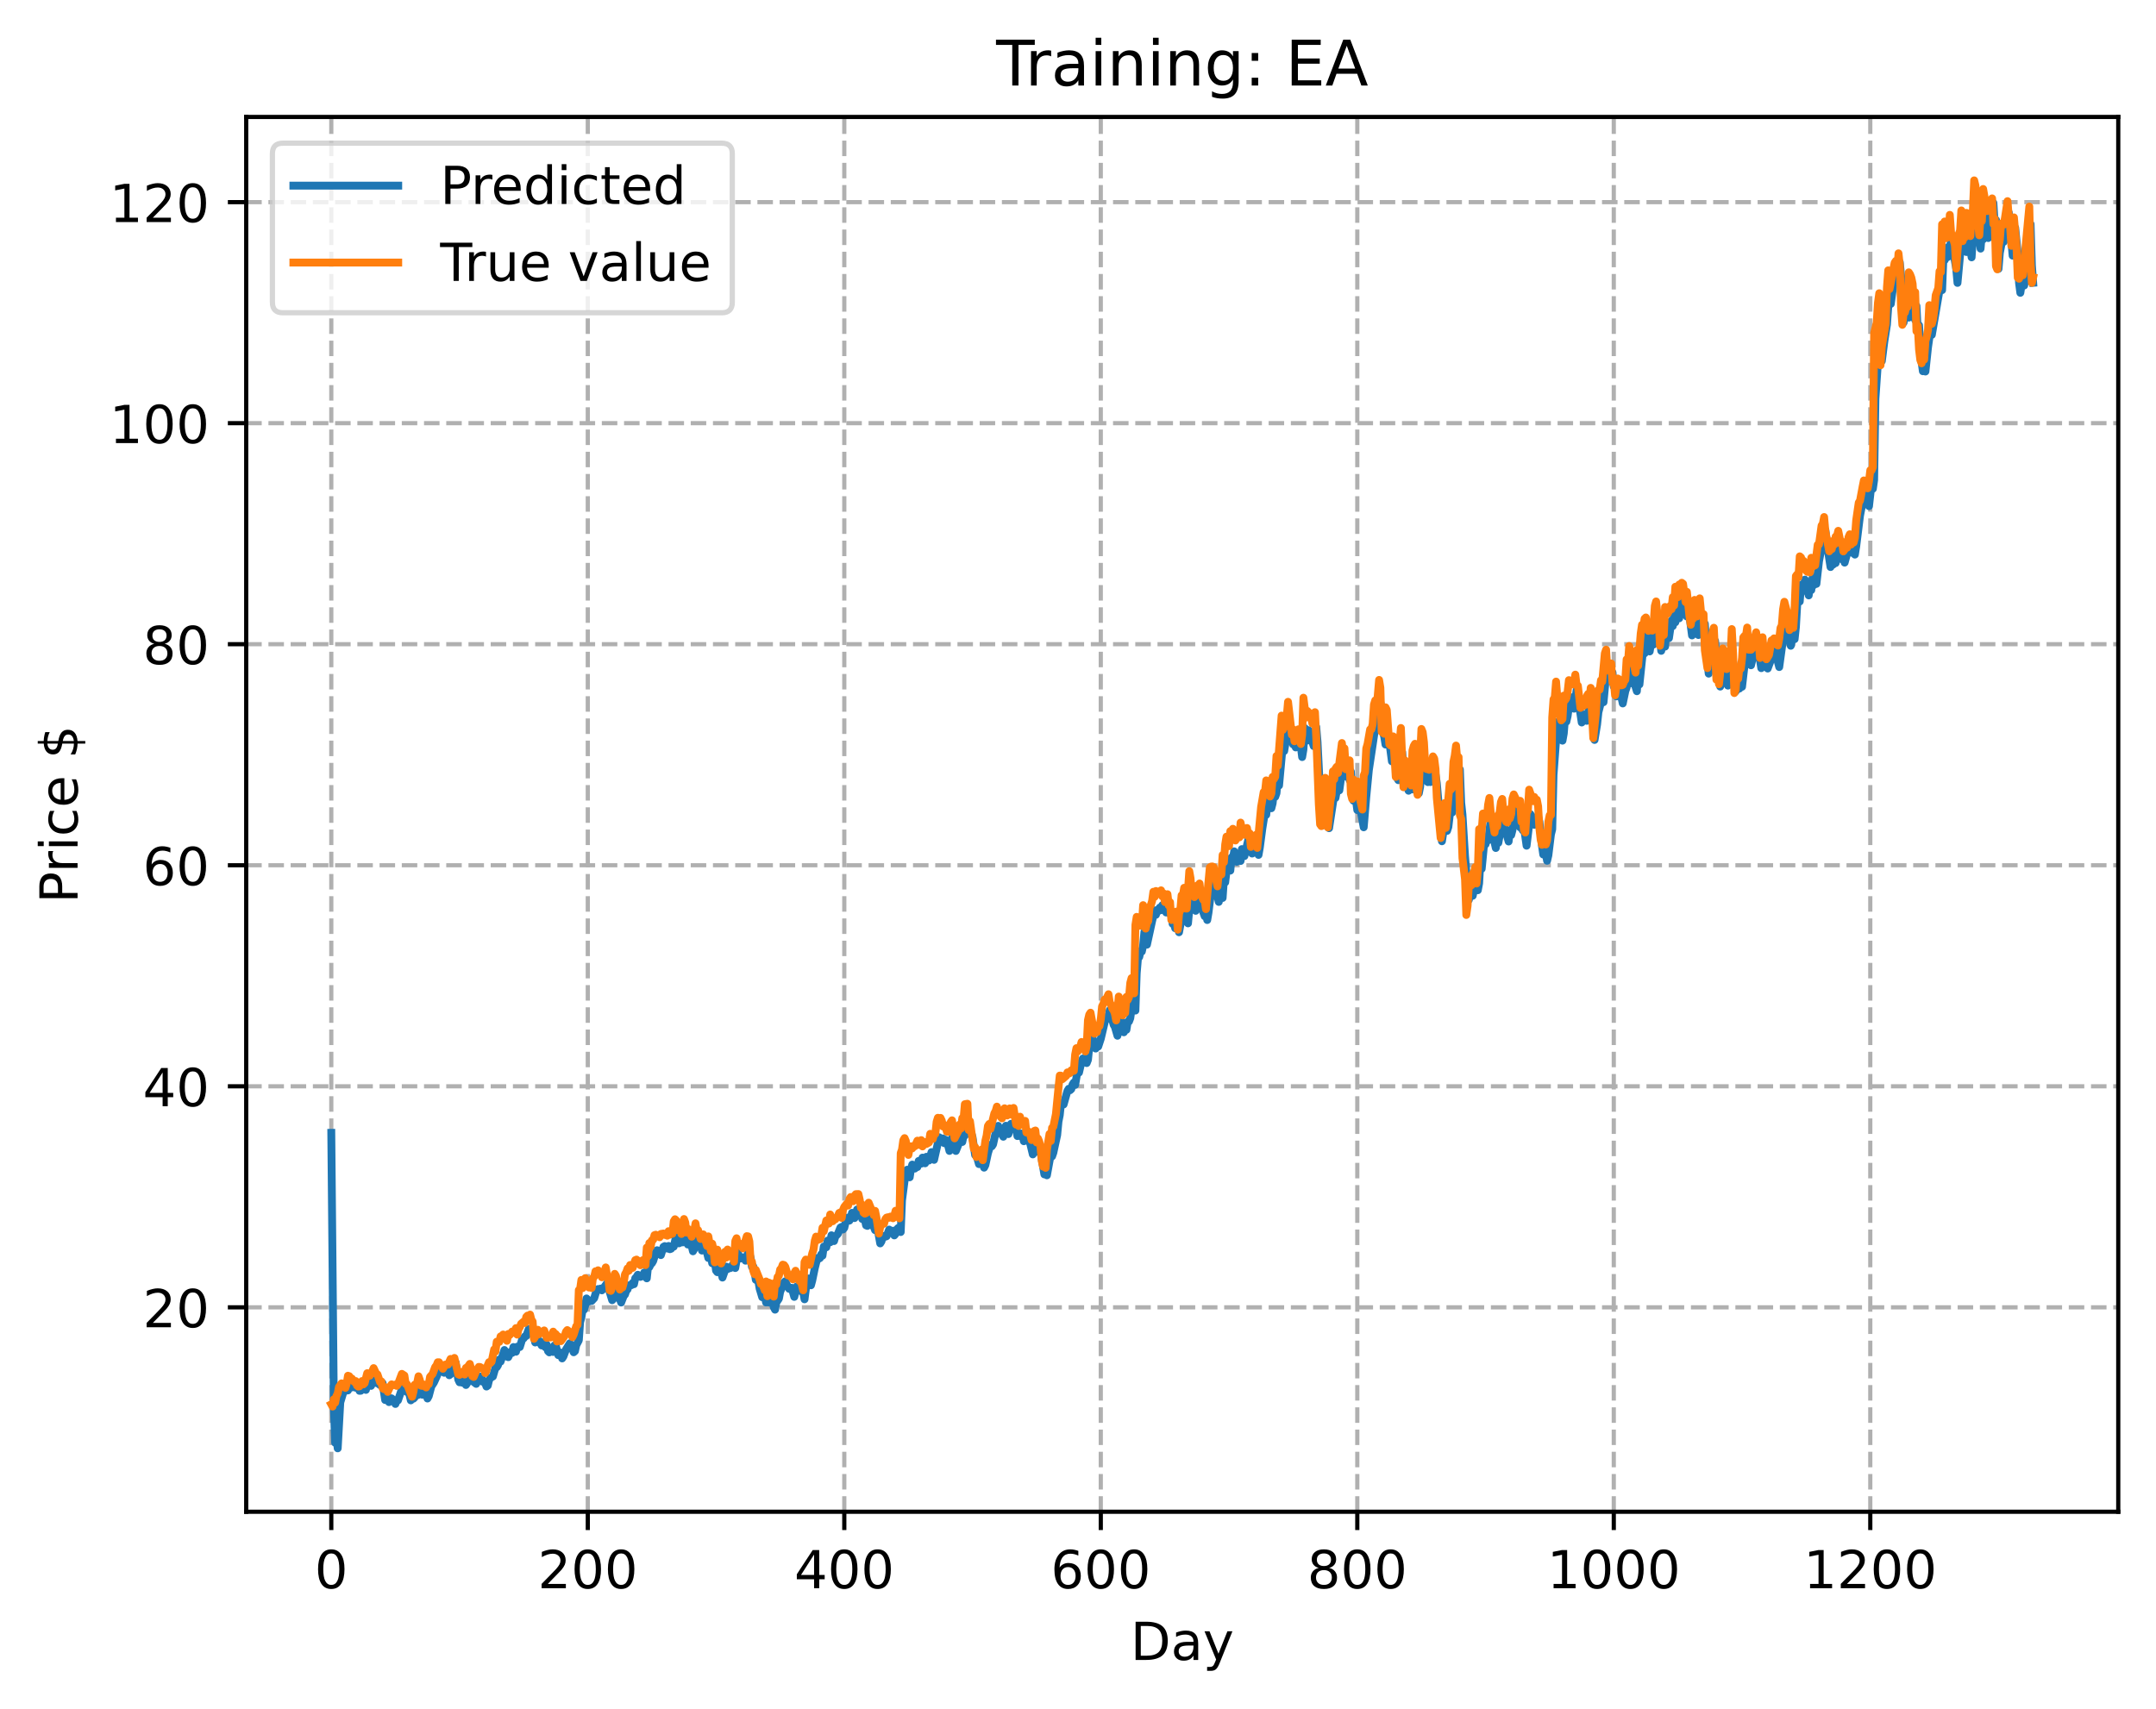 <?xml version="1.0" encoding="utf-8" standalone="no"?>
<!DOCTYPE svg PUBLIC "-//W3C//DTD SVG 1.1//EN"
  "http://www.w3.org/Graphics/SVG/1.1/DTD/svg11.dtd">
<!-- Created with matplotlib (https://matplotlib.org/) -->
<svg height="325.986pt" version="1.1" viewBox="0 0 411.286 325.986" width="411.286pt" xmlns="http://www.w3.org/2000/svg" xmlns:xlink="http://www.w3.org/1999/xlink">
 <defs>
  <style type="text/css">
*{stroke-linecap:butt;stroke-linejoin:round;}
  </style>
 </defs>
 <g id="figure_1">
  <g id="patch_1">
   <path d="M 0 325.986 
L 411.286 325.986 
L 411.286 0 
L 0 0 
z
" style="fill:#ffffff;"/>
  </g>
  <g id="axes_1">
   <g id="patch_2">
    <path d="M 46.966 288.43 
L 404.086 288.43 
L 404.086 22.318 
L 46.966 22.318 
z
" style="fill:#ffffff;"/>
   </g>
   <g id="matplotlib.axis_1">
    <g id="xtick_1">
     <g id="line2d_1">
      <path clip-path="url(#pcf32a3e305)" d="M 63.198 288.43 
L 63.198 22.318 
" style="fill:none;stroke:#b0b0b0;stroke-dasharray:2.96,1.28;stroke-dashoffset:0;stroke-width:0.8;"/>
     </g>
     <g id="line2d_2">
      <defs>
       <path d="M 0 0 
L 0 3.5 
" id="m5c237fde22" style="stroke:#000000;stroke-width:0.8;"/>
      </defs>
      <g>
       <use style="stroke:#000000;stroke-width:0.8;" x="63.198" xlink:href="#m5c237fde22" y="288.43"/>
      </g>
     </g>
     <g id="text_1">
      <!-- 0 -->
      <defs>
       <path d="M 31.781 66.406 
Q 24.172 66.406 20.328 58.906 
Q 16.5 51.422 16.5 36.375 
Q 16.5 21.391 20.328 13.891 
Q 24.172 6.391 31.781 6.391 
Q 39.453 6.391 43.281 13.891 
Q 47.125 21.391 47.125 36.375 
Q 47.125 51.422 43.281 58.906 
Q 39.453 66.406 31.781 66.406 
z
M 31.781 74.219 
Q 44.047 74.219 50.516 64.516 
Q 56.984 54.828 56.984 36.375 
Q 56.984 17.969 50.516 8.266 
Q 44.047 -1.422 31.781 -1.422 
Q 19.531 -1.422 13.062 8.266 
Q 6.594 17.969 6.594 36.375 
Q 6.594 54.828 13.062 64.516 
Q 19.531 74.219 31.781 74.219 
z
" id="DejaVuSans-48"/>
      </defs>
      <g transform="translate(60.017 303.029)scale(0.1 -0.1)">
       <use xlink:href="#DejaVuSans-48"/>
      </g>
     </g>
    </g>
    <g id="xtick_2">
     <g id="line2d_3">
      <path clip-path="url(#pcf32a3e305)" d="M 112.129 288.43 
L 112.129 22.318 
" style="fill:none;stroke:#b0b0b0;stroke-dasharray:2.96,1.28;stroke-dashoffset:0;stroke-width:0.8;"/>
     </g>
     <g id="line2d_4">
      <g>
       <use style="stroke:#000000;stroke-width:0.8;" x="112.129" xlink:href="#m5c237fde22" y="288.43"/>
      </g>
     </g>
     <g id="text_2">
      <!-- 200 -->
      <defs>
       <path d="M 19.188 8.297 
L 53.609 8.297 
L 53.609 0 
L 7.328 0 
L 7.328 8.297 
Q 12.938 14.109 22.625 23.891 
Q 32.328 33.688 34.812 36.531 
Q 39.547 41.844 41.422 45.531 
Q 43.312 49.219 43.312 52.781 
Q 43.312 58.594 39.234 62.25 
Q 35.156 65.922 28.609 65.922 
Q 23.969 65.922 18.812 64.312 
Q 13.672 62.703 7.812 59.422 
L 7.812 69.391 
Q 13.766 71.781 18.938 73 
Q 24.125 74.219 28.422 74.219 
Q 39.75 74.219 46.484 68.547 
Q 53.219 62.891 53.219 53.422 
Q 53.219 48.922 51.531 44.891 
Q 49.859 40.875 45.406 35.406 
Q 44.188 33.984 37.641 27.219 
Q 31.109 20.453 19.188 8.297 
z
" id="DejaVuSans-50"/>
      </defs>
      <g transform="translate(102.585 303.029)scale(0.1 -0.1)">
       <use xlink:href="#DejaVuSans-50"/>
       <use x="63.623" xlink:href="#DejaVuSans-48"/>
       <use x="127.246" xlink:href="#DejaVuSans-48"/>
      </g>
     </g>
    </g>
    <g id="xtick_3">
     <g id="line2d_5">
      <path clip-path="url(#pcf32a3e305)" d="M 161.06 288.43 
L 161.06 22.318 
" style="fill:none;stroke:#b0b0b0;stroke-dasharray:2.96,1.28;stroke-dashoffset:0;stroke-width:0.8;"/>
     </g>
     <g id="line2d_6">
      <g>
       <use style="stroke:#000000;stroke-width:0.8;" x="161.06" xlink:href="#m5c237fde22" y="288.43"/>
      </g>
     </g>
     <g id="text_3">
      <!-- 400 -->
      <defs>
       <path d="M 37.797 64.312 
L 12.891 25.391 
L 37.797 25.391 
z
M 35.203 72.906 
L 47.609 72.906 
L 47.609 25.391 
L 58.016 25.391 
L 58.016 17.188 
L 47.609 17.188 
L 47.609 0 
L 37.797 0 
L 37.797 17.188 
L 4.891 17.188 
L 4.891 26.703 
z
" id="DejaVuSans-52"/>
      </defs>
      <g transform="translate(151.516 303.029)scale(0.1 -0.1)">
       <use xlink:href="#DejaVuSans-52"/>
       <use x="63.623" xlink:href="#DejaVuSans-48"/>
       <use x="127.246" xlink:href="#DejaVuSans-48"/>
      </g>
     </g>
    </g>
    <g id="xtick_4">
     <g id="line2d_7">
      <path clip-path="url(#pcf32a3e305)" d="M 209.99 288.43 
L 209.99 22.318 
" style="fill:none;stroke:#b0b0b0;stroke-dasharray:2.96,1.28;stroke-dashoffset:0;stroke-width:0.8;"/>
     </g>
     <g id="line2d_8">
      <g>
       <use style="stroke:#000000;stroke-width:0.8;" x="209.99" xlink:href="#m5c237fde22" y="288.43"/>
      </g>
     </g>
     <g id="text_4">
      <!-- 600 -->
      <defs>
       <path d="M 33.016 40.375 
Q 26.375 40.375 22.484 35.828 
Q 18.609 31.297 18.609 23.391 
Q 18.609 15.531 22.484 10.953 
Q 26.375 6.391 33.016 6.391 
Q 39.656 6.391 43.531 10.953 
Q 47.406 15.531 47.406 23.391 
Q 47.406 31.297 43.531 35.828 
Q 39.656 40.375 33.016 40.375 
z
M 52.594 71.297 
L 52.594 62.312 
Q 48.875 64.062 45.094 64.984 
Q 41.312 65.922 37.594 65.922 
Q 27.828 65.922 22.672 59.328 
Q 17.531 52.734 16.797 39.406 
Q 19.672 43.656 24.016 45.922 
Q 28.375 48.188 33.594 48.188 
Q 44.578 48.188 50.953 41.516 
Q 57.328 34.859 57.328 23.391 
Q 57.328 12.156 50.688 5.359 
Q 44.047 -1.422 33.016 -1.422 
Q 20.359 -1.422 13.672 8.266 
Q 6.984 17.969 6.984 36.375 
Q 6.984 53.656 15.188 63.938 
Q 23.391 74.219 37.203 74.219 
Q 40.922 74.219 44.703 73.484 
Q 48.484 72.75 52.594 71.297 
z
" id="DejaVuSans-54"/>
      </defs>
      <g transform="translate(200.446 303.029)scale(0.1 -0.1)">
       <use xlink:href="#DejaVuSans-54"/>
       <use x="63.623" xlink:href="#DejaVuSans-48"/>
       <use x="127.246" xlink:href="#DejaVuSans-48"/>
      </g>
     </g>
    </g>
    <g id="xtick_5">
     <g id="line2d_9">
      <path clip-path="url(#pcf32a3e305)" d="M 258.921 288.43 
L 258.921 22.318 
" style="fill:none;stroke:#b0b0b0;stroke-dasharray:2.96,1.28;stroke-dashoffset:0;stroke-width:0.8;"/>
     </g>
     <g id="line2d_10">
      <g>
       <use style="stroke:#000000;stroke-width:0.8;" x="258.921" xlink:href="#m5c237fde22" y="288.43"/>
      </g>
     </g>
     <g id="text_5">
      <!-- 800 -->
      <defs>
       <path d="M 31.781 34.625 
Q 24.75 34.625 20.719 30.859 
Q 16.703 27.094 16.703 20.516 
Q 16.703 13.922 20.719 10.156 
Q 24.75 6.391 31.781 6.391 
Q 38.812 6.391 42.859 10.172 
Q 46.922 13.969 46.922 20.516 
Q 46.922 27.094 42.891 30.859 
Q 38.875 34.625 31.781 34.625 
z
M 21.922 38.812 
Q 15.578 40.375 12.031 44.719 
Q 8.5 49.078 8.5 55.328 
Q 8.5 64.062 14.719 69.141 
Q 20.953 74.219 31.781 74.219 
Q 42.672 74.219 48.875 69.141 
Q 55.078 64.062 55.078 55.328 
Q 55.078 49.078 51.531 44.719 
Q 48 40.375 41.703 38.812 
Q 48.828 37.156 52.797 32.312 
Q 56.781 27.484 56.781 20.516 
Q 56.781 9.906 50.312 4.234 
Q 43.844 -1.422 31.781 -1.422 
Q 19.734 -1.422 13.25 4.234 
Q 6.781 9.906 6.781 20.516 
Q 6.781 27.484 10.781 32.312 
Q 14.797 37.156 21.922 38.812 
z
M 18.312 54.391 
Q 18.312 48.734 21.844 45.562 
Q 25.391 42.391 31.781 42.391 
Q 38.141 42.391 41.719 45.562 
Q 45.312 48.734 45.312 54.391 
Q 45.312 60.062 41.719 63.234 
Q 38.141 66.406 31.781 66.406 
Q 25.391 66.406 21.844 63.234 
Q 18.312 60.062 18.312 54.391 
z
" id="DejaVuSans-56"/>
      </defs>
      <g transform="translate(249.377 303.029)scale(0.1 -0.1)">
       <use xlink:href="#DejaVuSans-56"/>
       <use x="63.623" xlink:href="#DejaVuSans-48"/>
       <use x="127.246" xlink:href="#DejaVuSans-48"/>
      </g>
     </g>
    </g>
    <g id="xtick_6">
     <g id="line2d_11">
      <path clip-path="url(#pcf32a3e305)" d="M 307.851 288.43 
L 307.851 22.318 
" style="fill:none;stroke:#b0b0b0;stroke-dasharray:2.96,1.28;stroke-dashoffset:0;stroke-width:0.8;"/>
     </g>
     <g id="line2d_12">
      <g>
       <use style="stroke:#000000;stroke-width:0.8;" x="307.851" xlink:href="#m5c237fde22" y="288.43"/>
      </g>
     </g>
     <g id="text_6">
      <!-- 1000 -->
      <defs>
       <path d="M 12.406 8.297 
L 28.516 8.297 
L 28.516 63.922 
L 10.984 60.406 
L 10.984 69.391 
L 28.422 72.906 
L 38.281 72.906 
L 38.281 8.297 
L 54.391 8.297 
L 54.391 0 
L 12.406 0 
z
" id="DejaVuSans-49"/>
      </defs>
      <g transform="translate(295.126 303.029)scale(0.1 -0.1)">
       <use xlink:href="#DejaVuSans-49"/>
       <use x="63.623" xlink:href="#DejaVuSans-48"/>
       <use x="127.246" xlink:href="#DejaVuSans-48"/>
       <use x="190.869" xlink:href="#DejaVuSans-48"/>
      </g>
     </g>
    </g>
    <g id="xtick_7">
     <g id="line2d_13">
      <path clip-path="url(#pcf32a3e305)" d="M 356.782 288.43 
L 356.782 22.318 
" style="fill:none;stroke:#b0b0b0;stroke-dasharray:2.96,1.28;stroke-dashoffset:0;stroke-width:0.8;"/>
     </g>
     <g id="line2d_14">
      <g>
       <use style="stroke:#000000;stroke-width:0.8;" x="356.782" xlink:href="#m5c237fde22" y="288.43"/>
      </g>
     </g>
     <g id="text_7">
      <!-- 1200 -->
      <g transform="translate(344.057 303.029)scale(0.1 -0.1)">
       <use xlink:href="#DejaVuSans-49"/>
       <use x="63.623" xlink:href="#DejaVuSans-50"/>
       <use x="127.246" xlink:href="#DejaVuSans-48"/>
       <use x="190.869" xlink:href="#DejaVuSans-48"/>
      </g>
     </g>
    </g>
    <g id="text_8">
     <!-- Day -->
     <defs>
      <path d="M 19.672 64.797 
L 19.672 8.109 
L 31.594 8.109 
Q 46.688 8.109 53.688 14.938 
Q 60.688 21.781 60.688 36.531 
Q 60.688 51.172 53.688 57.984 
Q 46.688 64.797 31.594 64.797 
z
M 9.812 72.906 
L 30.078 72.906 
Q 51.266 72.906 61.172 64.094 
Q 71.094 55.281 71.094 36.531 
Q 71.094 17.672 61.125 8.828 
Q 51.172 0 30.078 0 
L 9.812 0 
z
" id="DejaVuSans-68"/>
      <path d="M 34.281 27.484 
Q 23.391 27.484 19.188 25 
Q 14.984 22.516 14.984 16.5 
Q 14.984 11.719 18.141 8.906 
Q 21.297 6.109 26.703 6.109 
Q 34.188 6.109 38.703 11.406 
Q 43.219 16.703 43.219 25.484 
L 43.219 27.484 
z
M 52.203 31.203 
L 52.203 0 
L 43.219 0 
L 43.219 8.297 
Q 40.141 3.328 35.547 0.953 
Q 30.953 -1.422 24.312 -1.422 
Q 15.922 -1.422 10.953 3.297 
Q 6 8.016 6 15.922 
Q 6 25.141 12.172 29.828 
Q 18.359 34.516 30.609 34.516 
L 43.219 34.516 
L 43.219 35.406 
Q 43.219 41.609 39.141 45 
Q 35.062 48.391 27.688 48.391 
Q 23 48.391 18.547 47.266 
Q 14.109 46.141 10.016 43.891 
L 10.016 52.203 
Q 14.938 54.109 19.578 55.047 
Q 24.219 56 28.609 56 
Q 40.484 56 46.344 49.844 
Q 52.203 43.703 52.203 31.203 
z
" id="DejaVuSans-97"/>
      <path d="M 32.172 -5.078 
Q 28.375 -14.844 24.75 -17.812 
Q 21.141 -20.797 15.094 -20.797 
L 7.906 -20.797 
L 7.906 -13.281 
L 13.188 -13.281 
Q 16.891 -13.281 18.938 -11.516 
Q 21 -9.766 23.484 -3.219 
L 25.094 0.875 
L 2.984 54.688 
L 12.5 54.688 
L 29.594 11.922 
L 46.688 54.688 
L 56.203 54.688 
z
" id="DejaVuSans-121"/>
     </defs>
     <g transform="translate(215.652 316.707)scale(0.1 -0.1)">
      <use xlink:href="#DejaVuSans-68"/>
      <use x="77.002" xlink:href="#DejaVuSans-97"/>
      <use x="138.281" xlink:href="#DejaVuSans-121"/>
     </g>
    </g>
   </g>
   <g id="matplotlib.axis_2">
    <g id="ytick_1">
     <g id="line2d_15">
      <path clip-path="url(#pcf32a3e305)" d="M 46.966 249.43 
L 404.086 249.43 
" style="fill:none;stroke:#b0b0b0;stroke-dasharray:2.96,1.28;stroke-dashoffset:0;stroke-width:0.8;"/>
     </g>
     <g id="line2d_16">
      <defs>
       <path d="M 0 0 
L -3.5 0 
" id="mf8cae49020" style="stroke:#000000;stroke-width:0.8;"/>
      </defs>
      <g>
       <use style="stroke:#000000;stroke-width:0.8;" x="46.966" xlink:href="#mf8cae49020" y="249.43"/>
      </g>
     </g>
     <g id="text_9">
      <!-- 20 -->
      <g transform="translate(27.241 253.229)scale(0.1 -0.1)">
       <use xlink:href="#DejaVuSans-50"/>
       <use x="63.623" xlink:href="#DejaVuSans-48"/>
      </g>
     </g>
    </g>
    <g id="ytick_2">
     <g id="line2d_17">
      <path clip-path="url(#pcf32a3e305)" d="M 46.966 207.258 
L 404.086 207.258 
" style="fill:none;stroke:#b0b0b0;stroke-dasharray:2.96,1.28;stroke-dashoffset:0;stroke-width:0.8;"/>
     </g>
     <g id="line2d_18">
      <g>
       <use style="stroke:#000000;stroke-width:0.8;" x="46.966" xlink:href="#mf8cae49020" y="207.258"/>
      </g>
     </g>
     <g id="text_10">
      <!-- 40 -->
      <g transform="translate(27.241 211.057)scale(0.1 -0.1)">
       <use xlink:href="#DejaVuSans-52"/>
       <use x="63.623" xlink:href="#DejaVuSans-48"/>
      </g>
     </g>
    </g>
    <g id="ytick_3">
     <g id="line2d_19">
      <path clip-path="url(#pcf32a3e305)" d="M 46.966 165.085 
L 404.086 165.085 
" style="fill:none;stroke:#b0b0b0;stroke-dasharray:2.96,1.28;stroke-dashoffset:0;stroke-width:0.8;"/>
     </g>
     <g id="line2d_20">
      <g>
       <use style="stroke:#000000;stroke-width:0.8;" x="46.966" xlink:href="#mf8cae49020" y="165.085"/>
      </g>
     </g>
     <g id="text_11">
      <!-- 60 -->
      <g transform="translate(27.241 168.884)scale(0.1 -0.1)">
       <use xlink:href="#DejaVuSans-54"/>
       <use x="63.623" xlink:href="#DejaVuSans-48"/>
      </g>
     </g>
    </g>
    <g id="ytick_4">
     <g id="line2d_21">
      <path clip-path="url(#pcf32a3e305)" d="M 46.966 122.913 
L 404.086 122.913 
" style="fill:none;stroke:#b0b0b0;stroke-dasharray:2.96,1.28;stroke-dashoffset:0;stroke-width:0.8;"/>
     </g>
     <g id="line2d_22">
      <g>
       <use style="stroke:#000000;stroke-width:0.8;" x="46.966" xlink:href="#mf8cae49020" y="122.913"/>
      </g>
     </g>
     <g id="text_12">
      <!-- 80 -->
      <g transform="translate(27.241 126.712)scale(0.1 -0.1)">
       <use xlink:href="#DejaVuSans-56"/>
       <use x="63.623" xlink:href="#DejaVuSans-48"/>
      </g>
     </g>
    </g>
    <g id="ytick_5">
     <g id="line2d_23">
      <path clip-path="url(#pcf32a3e305)" d="M 46.966 80.74 
L 404.086 80.74 
" style="fill:none;stroke:#b0b0b0;stroke-dasharray:2.96,1.28;stroke-dashoffset:0;stroke-width:0.8;"/>
     </g>
     <g id="line2d_24">
      <g>
       <use style="stroke:#000000;stroke-width:0.8;" x="46.966" xlink:href="#mf8cae49020" y="80.74"/>
      </g>
     </g>
     <g id="text_13">
      <!-- 100 -->
      <g transform="translate(20.878 84.54)scale(0.1 -0.1)">
       <use xlink:href="#DejaVuSans-49"/>
       <use x="63.623" xlink:href="#DejaVuSans-48"/>
       <use x="127.246" xlink:href="#DejaVuSans-48"/>
      </g>
     </g>
    </g>
    <g id="ytick_6">
     <g id="line2d_25">
      <path clip-path="url(#pcf32a3e305)" d="M 46.966 38.568 
L 404.086 38.568 
" style="fill:none;stroke:#b0b0b0;stroke-dasharray:2.96,1.28;stroke-dashoffset:0;stroke-width:0.8;"/>
     </g>
     <g id="line2d_26">
      <g>
       <use style="stroke:#000000;stroke-width:0.8;" x="46.966" xlink:href="#mf8cae49020" y="38.568"/>
      </g>
     </g>
     <g id="text_14">
      <!-- 120 -->
      <g transform="translate(20.878 42.367)scale(0.1 -0.1)">
       <use xlink:href="#DejaVuSans-49"/>
       <use x="63.623" xlink:href="#DejaVuSans-50"/>
       <use x="127.246" xlink:href="#DejaVuSans-48"/>
      </g>
     </g>
    </g>
    <g id="text_15">
     <!-- Price $ -->
     <defs>
      <path d="M 19.672 64.797 
L 19.672 37.406 
L 32.078 37.406 
Q 38.969 37.406 42.719 40.969 
Q 46.484 44.531 46.484 51.125 
Q 46.484 57.672 42.719 61.234 
Q 38.969 64.797 32.078 64.797 
z
M 9.812 72.906 
L 32.078 72.906 
Q 44.344 72.906 50.609 67.359 
Q 56.891 61.812 56.891 51.125 
Q 56.891 40.328 50.609 34.812 
Q 44.344 29.297 32.078 29.297 
L 19.672 29.297 
L 19.672 0 
L 9.812 0 
z
" id="DejaVuSans-80"/>
      <path d="M 41.109 46.297 
Q 39.594 47.172 37.812 47.578 
Q 36.031 48 33.891 48 
Q 26.266 48 22.188 43.047 
Q 18.109 38.094 18.109 28.812 
L 18.109 0 
L 9.078 0 
L 9.078 54.688 
L 18.109 54.688 
L 18.109 46.188 
Q 20.953 51.172 25.484 53.578 
Q 30.031 56 36.531 56 
Q 37.453 56 38.578 55.875 
Q 39.703 55.766 41.062 55.516 
z
" id="DejaVuSans-114"/>
      <path d="M 9.422 54.688 
L 18.406 54.688 
L 18.406 0 
L 9.422 0 
z
M 9.422 75.984 
L 18.406 75.984 
L 18.406 64.594 
L 9.422 64.594 
z
" id="DejaVuSans-105"/>
      <path d="M 48.781 52.594 
L 48.781 44.188 
Q 44.969 46.297 41.141 47.344 
Q 37.312 48.391 33.406 48.391 
Q 24.656 48.391 19.812 42.844 
Q 14.984 37.312 14.984 27.297 
Q 14.984 17.281 19.812 11.734 
Q 24.656 6.203 33.406 6.203 
Q 37.312 6.203 41.141 7.25 
Q 44.969 8.297 48.781 10.406 
L 48.781 2.094 
Q 45.016 0.344 40.984 -0.531 
Q 36.969 -1.422 32.422 -1.422 
Q 20.062 -1.422 12.781 6.344 
Q 5.516 14.109 5.516 27.297 
Q 5.516 40.672 12.859 48.328 
Q 20.219 56 33.016 56 
Q 37.156 56 41.109 55.141 
Q 45.062 54.297 48.781 52.594 
z
" id="DejaVuSans-99"/>
      <path d="M 56.203 29.594 
L 56.203 25.203 
L 14.891 25.203 
Q 15.484 15.922 20.484 11.062 
Q 25.484 6.203 34.422 6.203 
Q 39.594 6.203 44.453 7.469 
Q 49.312 8.734 54.109 11.281 
L 54.109 2.781 
Q 49.266 0.734 44.188 -0.344 
Q 39.109 -1.422 33.891 -1.422 
Q 20.797 -1.422 13.156 6.188 
Q 5.516 13.812 5.516 26.812 
Q 5.516 40.234 12.766 48.109 
Q 20.016 56 32.328 56 
Q 43.359 56 49.781 48.891 
Q 56.203 41.797 56.203 29.594 
z
M 47.219 32.234 
Q 47.125 39.594 43.094 43.984 
Q 39.062 48.391 32.422 48.391 
Q 24.906 48.391 20.391 44.141 
Q 15.875 39.891 15.188 32.172 
z
" id="DejaVuSans-101"/>
      <path id="DejaVuSans-32"/>
      <path d="M 33.797 -14.703 
L 28.906 -14.703 
L 28.859 0 
Q 23.734 0.094 18.609 1.188 
Q 13.484 2.297 8.297 4.5 
L 8.297 13.281 
Q 13.281 10.156 18.375 8.562 
Q 23.484 6.984 28.906 6.938 
L 28.906 29.203 
Q 18.109 30.953 13.203 35.156 
Q 8.297 39.359 8.297 46.688 
Q 8.297 54.641 13.625 59.219 
Q 18.953 63.812 28.906 64.5 
L 28.906 75.984 
L 33.797 75.984 
L 33.797 64.656 
Q 38.328 64.453 42.578 63.688 
Q 46.828 62.938 50.875 61.625 
L 50.875 53.078 
Q 46.828 55.125 42.547 56.25 
Q 38.281 57.375 33.797 57.562 
L 33.797 36.719 
Q 44.875 35.016 50.094 30.609 
Q 55.328 26.219 55.328 18.609 
Q 55.328 10.359 49.781 5.594 
Q 44.234 0.828 33.797 0.094 
z
M 28.906 37.594 
L 28.906 57.625 
Q 23.25 56.984 20.266 54.391 
Q 17.281 51.812 17.281 47.516 
Q 17.281 43.312 20.031 40.969 
Q 22.797 38.625 28.906 37.594 
z
M 33.797 28.219 
L 33.797 7.078 
Q 39.984 7.906 43.141 10.594 
Q 46.297 13.281 46.297 17.672 
Q 46.297 21.969 43.281 24.5 
Q 40.281 27.047 33.797 28.219 
z
" id="DejaVuSans-36"/>
     </defs>
     <g transform="translate(14.798 172.342)rotate(-90)scale(0.1 -0.1)">
      <use xlink:href="#DejaVuSans-80"/>
      <use x="58.553" xlink:href="#DejaVuSans-114"/>
      <use x="99.666" xlink:href="#DejaVuSans-105"/>
      <use x="127.449" xlink:href="#DejaVuSans-99"/>
      <use x="182.43" xlink:href="#DejaVuSans-101"/>
      <use x="243.953" xlink:href="#DejaVuSans-32"/>
      <use x="275.74" xlink:href="#DejaVuSans-36"/>
     </g>
    </g>
   </g>
   <g id="line2d_27">
    <path clip-path="url(#pcf32a3e305)" d="M 63.198 216.134 
L 63.688 268.273 
L 63.932 275.278 
L 64.177 274.232 
L 64.422 276.334 
L 64.911 267.572 
L 65.645 265.153 
L 65.89 265.392 
L 66.134 265.113 
L 66.379 265.283 
L 66.623 263.412 
L 66.868 263.563 
L 67.113 264.716 
L 67.357 264.468 
L 67.602 263.851 
L 67.847 264.768 
L 68.336 264.022 
L 68.581 265.363 
L 68.825 265.346 
L 69.07 264.622 
L 69.315 264.644 
L 69.804 265.181 
L 70.049 263.984 
L 70.293 263.925 
L 70.783 264.417 
L 71.272 263.415 
L 71.517 263.308 
L 71.761 263.427 
L 72.006 263.942 
L 72.251 264.012 
L 72.495 264.264 
L 72.74 264.318 
L 72.984 263.889 
L 73.474 267.117 
L 73.718 265.93 
L 73.963 266.441 
L 74.208 267.514 
L 74.452 266.798 
L 74.697 266.795 
L 75.186 267.218 
L 75.431 267.866 
L 75.676 267.27 
L 75.92 267.186 
L 76.654 265.065 
L 76.899 264.886 
L 77.633 265.584 
L 77.878 265.089 
L 78.367 267.181 
L 78.611 266.13 
L 78.856 266.87 
L 79.101 266.629 
L 79.345 266.034 
L 79.59 266.191 
L 79.835 266.115 
L 80.079 264.625 
L 80.569 266.103 
L 80.813 266.099 
L 81.058 264.608 
L 81.303 265.466 
L 81.547 266.829 
L 81.792 266.368 
L 82.281 264.528 
L 82.771 263.781 
L 83.26 262.716 
L 83.994 260.949 
L 84.239 260.992 
L 84.483 261.313 
L 84.728 261.913 
L 84.972 261.827 
L 85.217 260.8 
L 85.706 262.388 
L 85.951 262.195 
L 86.196 261.548 
L 86.44 261.361 
L 86.685 260.984 
L 86.93 259.979 
L 87.419 263.204 
L 87.664 263.733 
L 87.908 263.558 
L 88.153 263.802 
L 88.398 263.24 
L 88.642 263.292 
L 88.887 264.248 
L 89.132 263.888 
L 89.376 262.873 
L 89.621 262.356 
L 89.866 262.214 
L 90.11 262.395 
L 90.355 263.655 
L 90.844 264.033 
L 91.089 263.362 
L 91.333 263.142 
L 91.578 262.657 
L 91.823 262.637 
L 92.067 263.62 
L 92.312 263.643 
L 92.557 263.871 
L 92.801 264.544 
L 93.046 264.367 
L 93.291 263.342 
L 93.535 262.902 
L 94.025 262.626 
L 94.514 260.933 
L 94.759 260.865 
L 95.003 260.47 
L 95.248 259.397 
L 95.493 259.792 
L 96.227 257.573 
L 96.471 257.967 
L 96.716 258.836 
L 96.96 258.939 
L 97.45 257.899 
L 97.694 258.123 
L 97.939 257.01 
L 98.184 257.227 
L 98.428 257.901 
L 98.673 256.945 
L 98.918 257.073 
L 99.162 257.005 
L 99.652 255.406 
L 99.896 255.35 
L 100.141 254.961 
L 100.386 254.902 
L 100.875 253.554 
L 101.12 254.027 
L 101.609 253.807 
L 102.098 256.14 
L 102.587 255.409 
L 103.321 256.703 
L 103.566 256.108 
L 103.811 256.315 
L 104.055 257.061 
L 104.3 256.569 
L 104.545 257.789 
L 104.789 258.027 
L 105.034 257.273 
L 105.279 257.447 
L 105.523 257.945 
L 105.768 256.69 
L 106.013 256.663 
L 106.502 258.555 
L 106.991 258.073 
L 107.236 259.179 
L 107.481 258.812 
L 107.97 257.477 
L 108.704 256.284 
L 108.948 257.1 
L 109.193 257.382 
L 109.438 258.006 
L 109.682 257.789 
L 109.927 256.65 
L 110.416 255.732 
L 110.661 252.264 
L 110.906 251.37 
L 111.15 249.836 
L 111.395 249.908 
L 111.64 249.06 
L 111.884 247.735 
L 112.129 248.176 
L 112.374 248.312 
L 112.618 248.191 
L 112.863 248.208 
L 113.352 247.68 
L 113.842 246.06 
L 114.086 245.943 
L 114.331 246.057 
L 114.575 245.854 
L 114.82 246.188 
L 115.799 244.827 
L 116.777 248.066 
L 117.022 247.808 
L 117.267 246.723 
L 117.511 246.156 
L 117.756 246.357 
L 118.001 247.511 
L 118.245 247.842 
L 118.49 248.518 
L 118.979 247.261 
L 119.224 246.992 
L 119.469 246.237 
L 119.713 246.012 
L 119.958 245.239 
L 120.447 245.203 
L 120.692 244.787 
L 120.936 245.022 
L 121.181 243.882 
L 121.426 243.634 
L 121.67 243.221 
L 121.915 243.511 
L 122.16 243.618 
L 122.649 243.459 
L 122.894 242.783 
L 123.138 243.143 
L 123.383 243.9 
L 123.628 241.584 
L 123.872 241.751 
L 124.117 241.227 
L 124.362 241.011 
L 124.606 240.581 
L 125.096 238.958 
L 125.34 238.535 
L 125.585 238.634 
L 125.83 239.257 
L 126.074 239.465 
L 126.563 237.888 
L 126.808 237.75 
L 127.297 238.22 
L 127.542 237.724 
L 127.787 238.342 
L 128.031 238.251 
L 128.276 237.776 
L 128.521 237.86 
L 129.01 235.762 
L 129.255 235.88 
L 129.499 237.221 
L 129.744 237.115 
L 129.989 235.951 
L 130.233 237.034 
L 130.478 236.858 
L 130.723 235.537 
L 130.967 235.893 
L 131.212 237.447 
L 131.701 236.75 
L 132.191 238.741 
L 132.435 238.309 
L 132.924 236.388 
L 133.169 237.106 
L 133.414 237.341 
L 133.658 237.395 
L 133.903 238.6 
L 134.148 238.221 
L 134.392 237.436 
L 134.637 238.098 
L 135.126 240.02 
L 135.371 239.141 
L 135.616 239.686 
L 135.86 241.026 
L 136.105 240.371 
L 136.35 240.505 
L 136.594 242.416 
L 136.839 242.725 
L 137.084 241.083 
L 137.328 241.623 
L 137.818 243.751 
L 138.551 241.666 
L 138.796 242.13 
L 139.041 241.832 
L 139.285 241.953 
L 139.53 241.846 
L 139.775 241.282 
L 140.019 241.246 
L 140.264 241.934 
L 140.753 239.091 
L 141.243 240.118 
L 141.732 239.895 
L 141.977 240.01 
L 142.221 240.533 
L 142.711 238.989 
L 142.955 239.086 
L 143.2 240.023 
L 143.445 241.716 
L 143.689 241.613 
L 143.934 242.492 
L 144.178 244.18 
L 144.668 244.439 
L 144.912 245.871 
L 145.402 247.502 
L 145.646 247.09 
L 145.891 247.207 
L 146.136 248.504 
L 146.38 247.554 
L 146.625 248.51 
L 147.114 247.478 
L 147.604 249.392 
L 147.848 249.876 
L 148.093 248.508 
L 148.582 247.792 
L 148.827 246.476 
L 149.561 244.676 
L 149.806 244.452 
L 150.295 245.495 
L 150.539 245.899 
L 150.784 245.964 
L 151.029 245.704 
L 151.518 247.436 
L 152.007 245.432 
L 152.252 245.897 
L 152.986 246.464 
L 153.231 246.548 
L 153.475 247.902 
L 153.965 244.093 
L 154.209 243.921 
L 154.454 245.014 
L 154.699 245.228 
L 154.943 244.332 
L 155.433 241.954 
L 155.922 240.019 
L 156.166 240.18 
L 156.411 240.039 
L 156.656 239.33 
L 156.9 239.58 
L 157.145 237.834 
L 157.39 238.037 
L 157.634 237.977 
L 157.879 236.702 
L 158.124 236.781 
L 158.368 237.02 
L 158.613 235.684 
L 159.102 236.791 
L 159.347 235.935 
L 159.836 235.421 
L 160.326 234.202 
L 160.57 234.071 
L 160.815 234.575 
L 161.06 234.261 
L 161.304 233.234 
L 161.794 232.293 
L 162.038 232.889 
L 162.283 232.49 
L 162.527 231.403 
L 163.017 232.399 
L 163.506 230.755 
L 163.751 230.798 
L 163.995 231.07 
L 164.24 231.075 
L 164.485 232.582 
L 164.729 232.368 
L 164.974 232.694 
L 165.219 233.791 
L 165.463 233.892 
L 165.708 232.727 
L 165.953 232.538 
L 166.197 232.907 
L 166.687 234.096 
L 166.931 234.703 
L 167.176 234.263 
L 167.421 234.488 
L 167.91 237.234 
L 168.154 236.853 
L 168.399 235.872 
L 168.644 235.814 
L 168.888 235.963 
L 169.133 235.866 
L 169.622 234.598 
L 170.112 235.065 
L 170.356 234.812 
L 170.601 235.708 
L 170.846 235.408 
L 171.09 234.549 
L 171.335 234.289 
L 171.58 234.985 
L 171.824 235.066 
L 172.069 229.04 
L 172.803 223.437 
L 173.048 223.177 
L 173.292 224.337 
L 173.537 224.623 
L 173.782 223.032 
L 174.026 222.197 
L 174.271 222.729 
L 174.515 222.957 
L 174.76 222.646 
L 175.005 222.667 
L 175.249 221.502 
L 175.739 222.016 
L 175.983 220.867 
L 176.228 221.702 
L 176.473 221.952 
L 176.717 220.714 
L 177.207 221.422 
L 177.696 219.817 
L 177.941 220.109 
L 178.185 221.293 
L 179.164 216.989 
L 179.409 217.604 
L 179.898 217.207 
L 180.142 218.116 
L 180.387 217.462 
L 180.632 217.669 
L 181.121 219.59 
L 181.366 218.689 
L 181.61 217.141 
L 181.855 217.123 
L 182.1 218.093 
L 182.344 219.595 
L 183.078 217.762 
L 183.323 217.331 
L 183.568 217.881 
L 183.812 216.723 
L 184.057 216.667 
L 184.546 214.275 
L 184.791 213.734 
L 185.036 216.1 
L 185.28 216.146 
L 185.525 216.992 
L 186.014 220.364 
L 186.259 220.356 
L 186.748 222.101 
L 186.993 221.36 
L 187.237 221.946 
L 187.482 222.077 
L 187.727 222.782 
L 187.971 222.303 
L 188.461 220.034 
L 188.95 218.423 
L 189.195 218.714 
L 189.439 218.349 
L 189.929 216.124 
L 190.418 214.806 
L 191.152 216.492 
L 191.397 216.882 
L 191.886 214.786 
L 192.13 214.99 
L 192.375 216.377 
L 192.864 214.423 
L 193.109 215.268 
L 193.354 214.825 
L 193.598 214.018 
L 194.088 216.756 
L 194.332 216.309 
L 194.577 216.747 
L 194.822 216.267 
L 195.066 216.651 
L 195.311 217.74 
L 195.8 216.146 
L 196.045 217.597 
L 196.29 217.717 
L 196.534 218.229 
L 197.024 220.253 
L 197.268 219.69 
L 197.513 218.75 
L 197.758 218.344 
L 198.002 219.741 
L 198.247 219.408 
L 198.491 219.778 
L 199.225 224.066 
L 199.47 223.418 
L 199.715 224.24 
L 200.449 220.233 
L 200.693 220.631 
L 200.938 219.933 
L 201.672 216.557 
L 201.917 213.991 
L 202.161 212.768 
L 202.406 210.432 
L 202.651 210.347 
L 202.895 210.729 
L 203.629 208.137 
L 203.874 207.734 
L 204.118 208.017 
L 204.363 207.792 
L 204.608 206.911 
L 204.852 206.534 
L 205.097 207.002 
L 205.586 204.153 
L 205.831 204.641 
L 206.32 202.569 
L 206.565 201.958 
L 206.81 202.525 
L 207.054 202.14 
L 207.299 202.826 
L 207.544 202.208 
L 207.788 199.809 
L 208.278 197.544 
L 209.012 200.054 
L 209.256 199.344 
L 209.501 199.68 
L 209.99 198.184 
L 210.969 194.055 
L 211.213 194.417 
L 211.458 193.833 
L 211.703 192.711 
L 212.437 195.509 
L 212.681 195.916 
L 213.171 197.613 
L 213.415 196.343 
L 213.66 194.158 
L 213.905 194.977 
L 214.394 196.955 
L 214.639 196.063 
L 214.883 196.481 
L 215.128 194.92 
L 215.373 194.89 
L 215.617 194.259 
L 216.106 190.717 
L 216.351 191.295 
L 216.596 192.812 
L 216.84 185.683 
L 217.085 182.793 
L 217.33 182.58 
L 217.574 181.452 
L 217.819 181.549 
L 218.064 180.428 
L 218.308 177.815 
L 218.798 180.236 
L 219.776 175.742 
L 220.266 173.698 
L 220.51 174.538 
L 220.755 173.599 
L 221 173.814 
L 221.244 173.159 
L 221.489 173.656 
L 221.734 172.702 
L 221.978 173.587 
L 222.223 172.894 
L 222.467 174.1 
L 222.957 172.556 
L 223.201 174.36 
L 223.446 173.953 
L 223.691 176.255 
L 223.935 176.205 
L 224.18 177.101 
L 224.425 176.46 
L 224.669 175.245 
L 224.914 177.868 
L 225.648 173.981 
L 225.893 174.438 
L 226.137 173.276 
L 226.627 176.169 
L 227.116 170.895 
L 227.361 171.785 
L 227.605 173.539 
L 227.85 172.808 
L 228.094 173.779 
L 228.584 171.759 
L 228.828 172.797 
L 229.073 171.776 
L 229.562 174.122 
L 229.807 174.809 
L 230.052 174.066 
L 230.296 175.537 
L 230.541 174.096 
L 231.03 170.132 
L 231.52 168.664 
L 231.764 169.076 
L 232.498 172.079 
L 232.743 170.246 
L 232.988 170.54 
L 233.232 171.326 
L 233.477 167.786 
L 233.722 168.348 
L 234.211 164.224 
L 234.455 164.808 
L 234.7 166.105 
L 234.945 163.577 
L 235.189 163.819 
L 235.434 162.432 
L 235.923 164.426 
L 236.168 163.193 
L 236.413 163.567 
L 236.657 164.273 
L 236.902 162.004 
L 237.147 162.472 
L 237.391 163.338 
L 238.125 160.213 
L 238.37 161.746 
L 238.615 161.111 
L 238.859 162.852 
L 239.104 162.571 
L 239.349 161.502 
L 239.593 161.049 
L 239.838 160.882 
L 240.082 163.112 
L 240.327 161.716 
L 240.816 158.021 
L 241.306 154.972 
L 241.55 155.466 
L 241.795 153.31 
L 242.04 153.535 
L 242.284 152.36 
L 242.529 154.206 
L 242.774 153.251 
L 243.018 150.992 
L 243.263 152.03 
L 243.508 151.327 
L 243.752 148.677 
L 243.997 149.872 
L 244.731 141.89 
L 244.976 143.298 
L 245.954 137.459 
L 246.688 142.032 
L 246.933 140.851 
L 247.177 142.605 
L 247.667 140.781 
L 247.911 140.461 
L 248.401 144.443 
L 248.645 142.996 
L 248.89 138.893 
L 249.379 141.291 
L 249.624 139.316 
L 250.603 142.347 
L 251.092 138.701 
L 251.337 141.587 
L 252.07 156.229 
L 252.315 157.466 
L 252.804 152.92 
L 253.049 151.716 
L 253.294 154.144 
L 253.538 158.014 
L 254.517 151.63 
L 254.762 152.245 
L 255.251 149.557 
L 255.496 150.798 
L 256.23 145.495 
L 256.474 147.171 
L 256.719 145.675 
L 256.964 148.224 
L 257.208 147.079 
L 257.453 148.839 
L 257.697 147.227 
L 257.942 150.857 
L 258.187 152.764 
L 258.431 150.89 
L 258.921 154.558 
L 259.165 152.523 
L 260.144 157.841 
L 260.633 152.05 
L 261.123 146.939 
L 262.591 137.217 
L 262.835 138.563 
L 263.325 133.987 
L 263.569 135.148 
L 263.814 139.626 
L 264.058 140.539 
L 264.303 142.053 
L 264.548 139.329 
L 264.792 139.856 
L 265.526 145.262 
L 266.016 142.713 
L 266.505 148.412 
L 266.75 148.85 
L 266.994 148.26 
L 267.484 143.519 
L 267.973 150.166 
L 268.218 147.784 
L 268.462 148.977 
L 268.707 150.867 
L 269.196 148.017 
L 269.441 150.617 
L 269.685 147.29 
L 269.93 145.656 
L 270.175 144.791 
L 270.419 149.173 
L 270.664 151.349 
L 270.909 150.108 
L 271.398 144.186 
L 271.887 145.956 
L 272.132 148.193 
L 272.377 149.221 
L 272.621 148.075 
L 272.866 149.214 
L 273.6 146.687 
L 273.845 147.742 
L 274.089 149.432 
L 274.579 155.015 
L 275.068 160.509 
L 275.802 155.799 
L 276.046 158.529 
L 276.291 157.775 
L 276.78 153.687 
L 277.025 155.022 
L 277.27 153.701 
L 277.514 150.422 
L 278.004 146.903 
L 278.248 148.218 
L 278.493 146.806 
L 278.738 153.135 
L 278.982 155.396 
L 279.472 163.318 
L 279.716 166.273 
L 279.961 171.11 
L 280.206 171.682 
L 280.695 169.102 
L 280.94 170.912 
L 281.673 167.671 
L 281.918 169.85 
L 282.163 168.53 
L 282.407 164.327 
L 282.652 165.766 
L 283.141 160.711 
L 283.386 161.085 
L 283.631 159.99 
L 283.875 160.339 
L 284.365 156.598 
L 285.099 160.704 
L 285.343 161.792 
L 285.588 160.03 
L 285.833 160.803 
L 286.567 156.612 
L 286.811 155.632 
L 287.056 157.978 
L 287.79 160.554 
L 288.034 158.415 
L 288.279 159.327 
L 288.524 158.372 
L 289.013 154.704 
L 289.992 157.869 
L 290.236 156.445 
L 290.481 158.411 
L 290.726 157.9 
L 291.215 161.357 
L 291.949 155.335 
L 292.438 157.005 
L 292.683 157.369 
L 292.928 155.924 
L 293.172 156.463 
L 293.417 155.8 
L 293.661 156.757 
L 294.151 161.347 
L 294.395 163.039 
L 294.64 161.599 
L 295.129 164.234 
L 295.374 163.189 
L 295.863 159.203 
L 296.108 158.224 
L 296.353 147.855 
L 296.842 141.264 
L 297.087 137.76 
L 297.576 139.81 
L 298.065 141.312 
L 298.31 139.939 
L 298.555 136.932 
L 298.799 137.699 
L 299.044 136.63 
L 299.533 132.974 
L 300.022 134.612 
L 300.267 135.209 
L 300.756 131.691 
L 301.49 136.22 
L 301.735 137.847 
L 301.98 136.583 
L 302.224 137.522 
L 302.469 136.287 
L 302.714 137.529 
L 303.203 134.635 
L 303.448 136.347 
L 303.692 134.372 
L 304.182 141.175 
L 304.671 138.202 
L 304.916 135.904 
L 305.405 133.992 
L 305.649 132.866 
L 305.894 133.976 
L 306.383 128.844 
L 306.628 127.357 
L 306.873 129.551 
L 307.117 128.618 
L 307.362 129.777 
L 307.607 128.313 
L 307.851 131.009 
L 308.096 130.14 
L 308.341 132.866 
L 308.83 130.835 
L 309.319 133.128 
L 309.564 134.213 
L 310.053 131.865 
L 310.298 131.193 
L 310.543 129.155 
L 310.787 130.458 
L 311.032 127.864 
L 312.255 131.88 
L 312.5 128.722 
L 312.744 130.591 
L 313.478 123.601 
L 313.723 124.661 
L 314.212 121.106 
L 314.702 124.291 
L 315.191 121.219 
L 315.436 122.974 
L 315.68 121.64 
L 315.925 118.92 
L 316.17 117.491 
L 316.904 124.176 
L 317.148 122.657 
L 317.393 121.938 
L 317.637 123.373 
L 317.882 120.261 
L 318.127 121.406 
L 318.371 121.761 
L 318.861 118.413 
L 319.105 119.454 
L 319.35 117.169 
L 319.595 118.729 
L 319.839 116.009 
L 320.084 116.771 
L 320.329 117.971 
L 320.818 114.01 
L 321.063 112.916 
L 321.797 117.63 
L 322.041 115.657 
L 322.775 121.234 
L 323.02 119.385 
L 323.265 120.603 
L 323.509 117.993 
L 323.998 121.155 
L 324.488 117.769 
L 324.977 120.652 
L 325.222 119.021 
L 325.711 126.227 
L 325.956 128.524 
L 326.445 124.055 
L 326.69 125.446 
L 327.179 122.284 
L 327.668 129.24 
L 327.913 128.678 
L 328.158 130.995 
L 328.892 126.313 
L 329.625 130.808 
L 329.87 128.228 
L 330.115 128.795 
L 330.359 129.753 
L 330.604 126.178 
L 330.849 127.939 
L 331.093 131.926 
L 331.338 131.594 
L 331.583 129.72 
L 331.827 131.371 
L 332.072 130.07 
L 332.317 131.039 
L 333.051 124.729 
L 333.295 125.663 
L 333.54 123.542 
L 333.785 125.866 
L 334.029 126.932 
L 334.519 124.924 
L 334.763 124.543 
L 335.252 122.727 
L 335.986 127.481 
L 336.231 126.229 
L 336.476 123.963 
L 336.72 126.329 
L 336.965 126.1 
L 337.21 127.552 
L 337.699 126.252 
L 338.188 124.185 
L 338.433 125.525 
L 338.678 124.417 
L 339.412 127.27 
L 340.635 118.359 
L 341.613 123.212 
L 341.858 121.996 
L 342.103 120.208 
L 342.347 121.95 
L 342.592 119.652 
L 342.837 115.408 
L 343.081 113.589 
L 343.326 114.772 
L 343.571 111.586 
L 344.06 112.731 
L 344.305 110.588 
L 344.794 112.677 
L 345.039 113.597 
L 345.283 111.556 
L 345.528 112.589 
L 345.773 110.227 
L 346.017 111.633 
L 346.262 110.304 
L 346.507 111.398 
L 346.996 107.089 
L 347.485 104.529 
L 347.974 102.16 
L 348.219 101.155 
L 348.708 105.087 
L 349.198 108.189 
L 349.442 106.809 
L 349.687 107.723 
L 349.932 105.785 
L 350.176 107.431 
L 350.666 104.608 
L 350.91 103.254 
L 351.4 106.726 
L 351.644 105.566 
L 351.889 107.345 
L 352.378 105.562 
L 352.623 105.096 
L 352.868 103.767 
L 353.112 103.199 
L 353.357 105.48 
L 353.601 104.32 
L 353.846 105.813 
L 354.091 104.278 
L 354.825 98.373 
L 355.803 93.35 
L 356.537 96.57 
L 357.027 92.255 
L 357.271 93.267 
L 357.516 91.58 
L 357.761 76.105 
L 358.739 61.88 
L 358.984 68.891 
L 359.473 65.067 
L 359.962 61.937 
L 360.452 55.222 
L 360.696 57.984 
L 361.43 52.55 
L 361.92 50.101 
L 362.164 53.062 
L 362.409 50.045 
L 362.654 52.598 
L 363.143 61.538 
L 363.388 59.511 
L 363.632 58.852 
L 363.877 58.681 
L 364.122 60.597 
L 364.366 56.342 
L 365.1 59.09 
L 365.345 61.051 
L 365.589 58.372 
L 365.834 62.919 
L 366.079 62.056 
L 366.568 69.028 
L 366.813 70.828 
L 367.057 68.488 
L 367.302 70.881 
L 367.791 66.286 
L 368.036 64.562 
L 368.281 61.301 
L 368.525 63.891 
L 370.238 53.911 
L 370.483 55.357 
L 370.727 49.262 
L 370.972 49.638 
L 371.216 47.669 
L 371.461 49.095 
L 371.706 47.075 
L 371.95 48.862 
L 372.195 44.955 
L 372.44 47.532 
L 372.684 48.371 
L 373.174 51.264 
L 373.418 53.977 
L 374.397 43.4 
L 374.642 47.38 
L 374.886 46.468 
L 375.131 48.086 
L 375.376 44.317 
L 375.865 47.517 
L 376.11 49.099 
L 376.354 45.416 
L 376.599 43.518 
L 376.844 39.57 
L 377.088 40.785 
L 377.822 47.436 
L 378.067 44.438 
L 378.311 45.673 
L 378.556 40.972 
L 379.045 43.853 
L 379.29 45.414 
L 380.024 39.588 
L 380.269 38.719 
L 380.513 42.717 
L 380.758 41.955 
L 381.003 48.414 
L 381.247 51.295 
L 381.492 48.24 
L 381.737 46.98 
L 381.981 44.773 
L 382.226 46.153 
L 382.715 43.904 
L 383.204 40.568 
L 383.938 48.777 
L 384.428 43.472 
L 384.917 48.403 
L 385.162 54.012 
L 385.406 55.869 
L 385.896 52.788 
L 386.14 54.477 
L 386.385 52.66 
L 386.874 47.471 
L 387.119 45.663 
L 387.364 42.764 
L 387.608 50.561 
L 387.853 53.949 
L 387.853 53.949 
" style="fill:none;stroke:#1f77b4;stroke-linecap:square;stroke-width:1.5;"/>
   </g>
   <g id="line2d_28">
    <path clip-path="url(#pcf32a3e305)" d="M 63.198 267.923 
L 63.443 268.365 
L 63.688 266.974 
L 63.932 267.627 
L 64.177 266.362 
L 64.422 265.877 
L 64.666 264.633 
L 65.156 263.937 
L 65.4 264.022 
L 65.89 264.802 
L 66.134 264 
L 66.379 262.482 
L 66.623 262.567 
L 66.868 263.009 
L 67.113 263.009 
L 67.602 263.663 
L 67.847 263.494 
L 68.091 264.338 
L 68.336 264.549 
L 68.581 264.507 
L 68.825 264.19 
L 69.07 263.494 
L 69.315 264.127 
L 69.559 263.895 
L 70.049 261.997 
L 70.293 262.419 
L 70.538 262.482 
L 71.027 261.576 
L 71.272 261.027 
L 71.761 262.082 
L 72.006 262.229 
L 72.495 263.684 
L 72.74 263.558 
L 72.984 264.865 
L 73.229 265.034 
L 73.474 264.654 
L 73.718 264.844 
L 73.963 265.561 
L 74.452 264.507 
L 74.697 264.127 
L 74.942 264.296 
L 75.431 264.169 
L 75.676 264.422 
L 75.92 264.085 
L 76.654 262.124 
L 77.144 262.44 
L 77.388 264.022 
L 77.633 264.085 
L 78.611 266.489 
L 78.856 265.561 
L 79.101 264.19 
L 79.345 264.211 
L 79.59 263.769 
L 79.835 262.588 
L 80.079 263.262 
L 80.324 264.38 
L 80.569 264.422 
L 80.813 264.148 
L 81.058 264.232 
L 81.303 264.717 
L 81.547 264.085 
L 81.792 264.085 
L 82.037 262.693 
L 82.526 262.145 
L 83.015 260.816 
L 83.26 260.542 
L 83.505 259.91 
L 83.749 259.91 
L 84.483 261.154 
L 84.972 260.353 
L 85.462 260.353 
L 85.951 259.277 
L 86.196 259.446 
L 86.44 259.34 
L 86.685 259.087 
L 87.419 262.208 
L 87.664 262.314 
L 87.908 261.85 
L 88.153 261.744 
L 88.642 262.25 
L 88.887 260.985 
L 89.132 260.922 
L 89.621 260.226 
L 89.866 261.133 
L 90.11 262.567 
L 90.355 262.714 
L 90.844 261.576 
L 91.333 260.795 
L 91.578 260.816 
L 92.067 261.112 
L 92.312 261.175 
L 92.557 261.976 
L 92.801 261.533 
L 93.046 260.458 
L 93.291 259.889 
L 93.535 260.078 
L 93.78 259.804 
L 94.269 257.464 
L 94.514 257.864 
L 94.759 255.988 
L 95.248 256.03 
L 95.493 254.976 
L 95.737 254.891 
L 95.982 254.617 
L 96.227 255.397 
L 96.471 255.44 
L 96.716 255.819 
L 96.96 254.512 
L 97.205 254.744 
L 97.694 254.048 
L 97.939 254.28 
L 98.184 254.301 
L 98.428 253.394 
L 98.673 254.638 
L 98.918 253.563 
L 99.162 253.225 
L 99.407 252.572 
L 99.896 252.15 
L 100.141 252.424 
L 100.386 251.264 
L 100.63 251.011 
L 100.875 251.665 
L 101.12 250.822 
L 101.364 251.792 
L 101.609 252.15 
L 101.854 255.44 
L 102.098 255.039 
L 102.587 253.71 
L 102.832 254.575 
L 103.077 254.132 
L 103.321 254.09 
L 103.566 254.28 
L 103.811 253.837 
L 104.3 255.25 
L 104.545 255.229 
L 104.789 255.018 
L 105.034 255.186 
L 105.279 254.807 
L 105.523 254.069 
L 105.768 254.427 
L 106.013 254.533 
L 106.257 255.946 
L 106.502 254.976 
L 106.747 255.735 
L 106.991 255.882 
L 107.725 254.87 
L 107.97 254.069 
L 108.215 253.774 
L 108.704 254.132 
L 108.948 254.47 
L 109.193 255.123 
L 109.438 254.617 
L 109.927 253.036 
L 110.172 252.783 
L 110.416 246.14 
L 110.661 245.972 
L 110.906 244.201 
L 111.15 245.761 
L 111.395 244.348 
L 111.64 243.863 
L 111.884 245.171 
L 112.129 244.77 
L 112.374 245.656 
L 112.618 245.276 
L 112.863 245.74 
L 113.108 243.842 
L 113.352 243.589 
L 113.597 242.556 
L 113.842 242.767 
L 114.086 242.366 
L 114.331 243.125 
L 114.575 243.125 
L 114.82 243.695 
L 115.065 243.357 
L 115.554 241.818 
L 115.799 243.378 
L 116.043 243.948 
L 116.288 246.183 
L 116.533 246.288 
L 116.777 245.613 
L 117.267 243.041 
L 117.511 243.441 
L 117.756 244.896 
L 118.001 245.255 
L 118.245 246.035 
L 118.49 245.677 
L 118.735 245.656 
L 118.979 244.77 
L 119.224 243.125 
L 119.469 242.725 
L 119.713 242.008 
L 119.958 242.45 
L 120.203 241.354 
L 120.447 241.965 
L 120.692 241.902 
L 121.181 240.426 
L 121.426 240.321 
L 121.67 240.595 
L 121.915 240.595 
L 122.16 241.396 
L 122.404 240.658 
L 122.649 240.426 
L 123.138 241.375 
L 123.383 238.022 
L 123.628 239.646 
L 123.872 237.158 
L 124.117 237.875 
L 124.362 236.631 
L 124.606 236.525 
L 124.851 235.661 
L 125.096 235.576 
L 125.585 235.85 
L 125.83 236.061 
L 126.074 235.429 
L 126.563 235.344 
L 126.808 235.618 
L 127.053 235.387 
L 127.297 235.766 
L 127.542 234.902 
L 127.787 235.576 
L 128.031 235.197 
L 128.276 235.387 
L 128.521 233.025 
L 128.765 232.624 
L 129.01 232.856 
L 129.255 234.691 
L 129.499 234.395 
L 129.744 233.468 
L 129.989 235.429 
L 130.478 232.582 
L 130.723 233.236 
L 130.967 235.176 
L 131.212 234.438 
L 131.701 235.281 
L 131.946 235.956 
L 132.435 234.754 
L 132.68 233.404 
L 132.924 234.965 
L 133.169 234.712 
L 133.658 236.378 
L 133.903 235.618 
L 134.148 235.513 
L 134.392 236.462 
L 134.637 236.884 
L 134.882 237.727 
L 135.126 235.893 
L 135.616 238.718 
L 135.86 237.284 
L 136.105 238.36 
L 136.35 240.848 
L 136.594 240.679 
L 136.839 238.423 
L 137.084 239.477 
L 137.328 239.751 
L 137.573 241.059 
L 138.062 239.878 
L 138.307 238.824 
L 138.551 239.941 
L 138.796 238.402 
L 139.041 239.709 
L 139.285 239.435 
L 139.53 239.414 
L 139.775 239.245 
L 140.019 240.721 
L 140.264 236.778 
L 140.509 236.251 
L 140.753 237.558 
L 140.998 237.348 
L 141.243 237.706 
L 141.487 237.326 
L 141.732 238.191 
L 142.466 235.85 
L 142.711 235.893 
L 142.955 236.863 
L 143.2 240.869 
L 143.445 240.742 
L 143.689 242.429 
L 143.934 243.104 
L 144.178 242.282 
L 144.912 244.116 
L 145.157 244.981 
L 145.402 244.854 
L 145.891 246.183 
L 146.136 244.496 
L 146.38 247.3 
L 146.625 244.707 
L 146.87 244.812 
L 147.114 245.086 
L 147.359 247.153 
L 147.604 247.385 
L 147.848 244.749 
L 148.093 245.086 
L 148.338 243.631 
L 148.582 243.399 
L 148.827 242.218 
L 149.072 241.965 
L 149.316 241.291 
L 149.561 241.354 
L 149.806 241.691 
L 150.295 243.336 
L 150.539 243.231 
L 151.029 243.779 
L 151.273 244.095 
L 151.518 242.893 
L 151.763 242.45 
L 152.007 243.631 
L 152.252 243.083 
L 152.497 244.411 
L 152.741 244.243 
L 153.231 246.183 
L 153.475 240.785 
L 153.72 240.321 
L 153.965 240.637 
L 154.209 241.27 
L 154.454 241.333 
L 154.943 239.161 
L 155.188 238.423 
L 155.433 236.715 
L 155.677 235.935 
L 155.922 236.61 
L 156.166 236.399 
L 156.411 236.441 
L 156.656 235.808 
L 156.9 234.248 
L 157.145 234.923 
L 157.634 232.856 
L 157.879 233.489 
L 158.124 233.447 
L 158.368 231.718 
L 158.613 232.751 
L 158.858 233.004 
L 159.102 232.561 
L 159.347 232.645 
L 159.836 231.992 
L 160.081 231.422 
L 160.326 231.317 
L 160.57 232.371 
L 160.815 230.853 
L 161.06 230.263 
L 161.549 229.651 
L 161.794 230.01 
L 162.038 228.765 
L 162.283 228.386 
L 162.527 228.955 
L 162.772 229.187 
L 163.017 228.133 
L 163.261 227.838 
L 163.751 227.817 
L 163.995 228.871 
L 164.24 230.452 
L 164.485 229.841 
L 164.729 231.359 
L 164.974 231.549 
L 165.219 231.443 
L 165.708 229.461 
L 166.442 231.296 
L 166.687 231.844 
L 166.931 231.022 
L 167.176 232.224 
L 167.665 235.365 
L 167.91 234.079 
L 168.399 233.426 
L 168.644 233.468 
L 168.888 232.603 
L 169.133 232.308 
L 169.378 232.245 
L 169.622 232.35 
L 169.867 232.118 
L 170.112 232.181 
L 170.356 232.434 
L 170.601 231.928 
L 170.846 231.001 
L 171.09 231.507 
L 171.335 230.958 
L 171.58 232.456 
L 171.824 220.015 
L 172.069 219.319 
L 172.314 217.548 
L 172.558 217.147 
L 172.803 217.716 
L 173.048 219.635 
L 173.292 220.352 
L 173.537 218.981 
L 173.782 218.707 
L 174.026 219.108 
L 174.271 218.644 
L 174.515 218.707 
L 175.005 217.632 
L 175.249 218.433 
L 175.494 218.307 
L 175.739 217.527 
L 175.983 218.728 
L 176.473 217.906 
L 176.717 218.265 
L 177.207 217.99 
L 177.451 216.325 
L 177.941 217.316 
L 178.185 216.367 
L 178.43 216.325 
L 178.675 214.026 
L 178.919 213.267 
L 179.164 213.436 
L 179.409 213.288 
L 179.653 213.794 
L 179.898 214.933 
L 180.142 214.617 
L 180.387 215.123 
L 180.632 215.924 
L 180.876 215.966 
L 181.366 214.089 
L 181.61 213.752 
L 182.1 217.189 
L 182.834 215.755 
L 183.078 214.532 
L 183.323 215.312 
L 183.568 213.33 
L 183.812 213.457 
L 184.057 210.674 
L 184.546 210.589 
L 184.791 215.608 
L 185.036 213.921 
L 185.77 219.192 
L 186.014 218.855 
L 186.259 220.753 
L 186.503 220.521 
L 186.748 219.53 
L 186.993 219.635 
L 187.237 219.34 
L 187.482 221.364 
L 187.971 217.653 
L 188.216 216.641 
L 188.461 214.828 
L 188.705 214.448 
L 188.95 215.397 
L 189.684 212.424 
L 189.929 211.981 
L 190.173 211.137 
L 190.418 212.276 
L 190.663 212.403 
L 190.907 213.12 
L 191.152 213.373 
L 191.397 211.812 
L 191.641 211.454 
L 191.886 211.707 
L 192.13 212.824 
L 192.62 211.475 
L 192.864 212.635 
L 193.354 211.39 
L 193.843 214.574 
L 194.088 213.541 
L 194.332 214.828 
L 194.577 213.056 
L 194.822 214.195 
L 195.066 214.406 
L 195.311 214.279 
L 195.556 213.858 
L 195.8 216.072 
L 196.045 215.776 
L 196.534 216.514 
L 196.779 217.505 
L 197.268 215.797 
L 197.513 215.692 
L 197.758 217.969 
L 198.002 217.21 
L 198.247 217.78 
L 198.491 218.792 
L 198.736 221.533 
L 198.981 222.587 
L 199.225 221.217 
L 199.47 222.819 
L 199.715 219.34 
L 200.204 216.346 
L 200.449 217.695 
L 200.693 215.186 
L 200.938 214.954 
L 201.427 212.571 
L 201.917 207.574 
L 202.161 205.212 
L 202.406 205.233 
L 202.651 205.908 
L 203.385 205.275 
L 203.629 204.601 
L 203.874 204.854 
L 204.118 204.727 
L 204.363 204.2 
L 204.608 204.158 
L 204.852 204.306 
L 205.097 201.206 
L 205.342 199.983 
L 205.586 200.615 
L 205.831 199.898 
L 206.076 199.667 
L 206.32 198.802 
L 206.565 199.498 
L 206.81 198.971 
L 207.054 200.615 
L 207.299 199.603 
L 207.544 194.627 
L 207.788 193.573 
L 208.033 193.214 
L 208.767 197.221 
L 209.012 196.461 
L 209.256 196.925 
L 209.501 195.766 
L 209.746 195.766 
L 209.99 194.479 
L 210.235 191.991 
L 210.479 191.548 
L 210.724 190.705 
L 210.969 190.726 
L 211.458 189.693 
L 211.703 191.253 
L 211.947 191.696 
L 212.192 192.455 
L 212.437 192.771 
L 212.681 193.404 
L 212.926 194.69 
L 213.171 192.898 
L 213.415 190.136 
L 214.149 193.72 
L 214.394 192.708 
L 214.639 193.256 
L 214.883 190.199 
L 215.128 190.789 
L 215.373 190.241 
L 215.617 187.521 
L 215.862 186.614 
L 216.106 187.268 
L 216.351 189.524 
L 216.596 176.451 
L 216.84 174.932 
L 217.085 175.924 
L 217.33 175.692 
L 217.574 176.64 
L 217.819 176.577 
L 218.064 172.697 
L 218.553 177.168 
L 218.798 176.134 
L 219.042 175.734 
L 219.287 173.098 
L 219.532 172.697 
L 219.776 171.917 
L 220.021 170.146 
L 220.266 171.116 
L 220.51 169.998 
L 220.755 170.251 
L 221 170.104 
L 221.244 170.589 
L 221.489 169.872 
L 221.734 171.032 
L 221.978 170.462 
L 222.223 172.107 
L 222.467 170.989 
L 222.712 170.61 
L 222.957 172.761 
L 223.201 172.128 
L 223.446 175.523 
L 223.691 175.439 
L 223.935 175.502 
L 224.18 174.996 
L 224.425 173.92 
L 224.669 177.378 
L 224.914 174.321 
L 225.159 173.625 
L 225.403 170.821 
L 225.648 170.842 
L 225.893 169.387 
L 226.137 173.33 
L 226.382 173.351 
L 226.871 166.203 
L 227.116 167.594 
L 227.361 170.842 
L 227.605 170.04 
L 227.85 171.158 
L 228.094 169.724 
L 228.339 168.986 
L 228.584 170.357 
L 228.828 168.564 
L 229.073 170.715 
L 229.562 171.706 
L 229.807 171.706 
L 230.052 173.456 
L 230.786 165.507 
L 231.03 165.338 
L 231.275 165.317 
L 231.52 165.423 
L 232.009 167.995 
L 232.254 169.113 
L 232.498 166.498 
L 232.743 166.54 
L 232.988 166.856 
L 233.232 163.124 
L 233.477 164.516 
L 233.722 161.121 
L 233.966 159.624 
L 234.211 159.898 
L 234.455 161.437 
L 234.7 158.57 
L 234.945 159.012 
L 235.189 158.127 
L 235.434 159.582 
L 235.679 160.362 
L 235.923 159.413 
L 236.168 159.687 
L 236.413 159.771 
L 236.657 156.946 
L 237.147 159.265 
L 237.636 158.802 
L 237.881 157.979 
L 238.125 159.54 
L 238.37 158.97 
L 238.615 161.585 
L 238.859 161.332 
L 239.104 159.75 
L 239.349 159.624 
L 239.593 159.287 
L 239.838 161.775 
L 240.572 153.973 
L 241.061 151.126 
L 241.306 151.21 
L 241.55 148.891 
L 241.795 149.376 
L 242.04 148.996 
L 242.284 151.97 
L 242.529 151.379 
L 242.774 148.216 
L 243.018 148.638 
L 243.263 148.195 
L 243.508 144.231 
L 243.752 146.108 
L 244.486 136.535 
L 244.731 139.255 
L 244.976 138.727 
L 245.465 136.682 
L 245.709 133.899 
L 246.443 140.182 
L 246.688 139.17 
L 246.933 141.427 
L 247.422 139.402 
L 247.667 139.149 
L 248.156 141.954 
L 248.401 140.204 
L 248.645 133.119 
L 249.135 136.914 
L 249.379 135.628 
L 249.869 136.155 
L 250.113 136.872 
L 250.358 138.053 
L 250.603 136.197 
L 250.847 135.881 
L 251.092 140.604 
L 251.581 153.425 
L 251.826 157.283 
L 252.07 157.621 
L 252.315 151.717 
L 252.804 148.406 
L 253.049 152.117 
L 253.294 157.853 
L 253.783 152.876 
L 254.028 151.653 
L 254.272 147.162 
L 254.517 148.68 
L 254.762 146.656 
L 255.006 146.297 
L 255.251 147.478 
L 255.985 141.764 
L 256.23 143.851 
L 256.474 142.776 
L 256.719 146.761 
L 256.964 145.138 
L 257.208 146.508 
L 257.453 145.074 
L 257.697 151.464 
L 257.942 152.433 
L 258.187 148.743 
L 258.676 151.4 
L 258.921 149.081 
L 259.165 151.274 
L 259.899 154.458 
L 260.144 147.984 
L 260.389 147.331 
L 260.633 142.797 
L 260.878 141.954 
L 261.367 139.17 
L 261.612 139.149 
L 261.857 138.116 
L 262.101 134.426 
L 262.346 133.625 
L 262.591 135.396 
L 263.08 129.724 
L 263.325 131.221 
L 263.569 139.634 
L 264.058 139.993 
L 264.303 134.953 
L 264.548 135.438 
L 265.037 142.017 
L 265.282 142.249 
L 265.771 140.499 
L 266.26 148.237 
L 266.505 148.005 
L 266.75 147.331 
L 266.994 141.722 
L 267.239 138.896 
L 267.728 150.198 
L 267.973 145.032 
L 268.218 146.361 
L 268.462 148.659 
L 268.952 145.391 
L 269.196 149.861 
L 269.441 143.198 
L 269.685 142.333 
L 269.93 141.911 
L 270.175 150.135 
L 270.419 151.653 
L 270.664 149.966 
L 271.153 139.086 
L 271.398 139.697 
L 271.643 141.637 
L 271.887 146.15 
L 272.132 146.719 
L 272.377 145.96 
L 272.621 146.867 
L 273.111 145.707 
L 273.355 144.315 
L 273.6 144.737 
L 273.845 146.698 
L 274.089 152.223 
L 274.823 159.898 
L 275.068 158.485 
L 275.557 153.235 
L 275.802 157.958 
L 276.291 152.307 
L 276.536 149.545 
L 276.78 150.641 
L 277.025 150.262 
L 277.27 145.349 
L 277.514 144.168 
L 277.759 142.249 
L 278.004 145.074 
L 278.248 144.442 
L 278.493 155.491 
L 278.738 156.229 
L 278.982 163.694 
L 279.472 167.763 
L 279.716 174.574 
L 279.961 172.845 
L 280.206 168.775 
L 280.45 167.236 
L 280.695 168.902 
L 280.94 166.667 
L 281.184 166.435 
L 281.429 165.423 
L 281.673 168.564 
L 281.918 165.992 
L 282.163 158.19 
L 282.407 161.88 
L 282.897 155.217 
L 283.141 155.702 
L 283.386 155.681 
L 283.631 156.145 
L 283.875 153.53 
L 284.12 152.244 
L 284.365 154.964 
L 284.609 155.744 
L 285.099 158.844 
L 285.343 156.819 
L 285.588 157.705 
L 285.833 155.66 
L 286.077 154.985 
L 286.322 153.024 
L 286.567 152.433 
L 286.811 155.238 
L 287.301 156.777 
L 287.545 156.925 
L 287.79 154.437 
L 288.034 156.145 
L 288.279 155.301 
L 288.524 152.37 
L 288.768 151.569 
L 289.258 152.602 
L 289.502 152.982 
L 289.747 153.593 
L 289.992 152.792 
L 290.236 156.798 
L 290.481 156.145 
L 290.726 158.422 
L 290.97 158.844 
L 291.215 155.027 
L 291.46 154.669 
L 291.704 150.662 
L 292.438 152.855 
L 292.683 152.054 
L 292.928 152.708 
L 293.172 152.581 
L 293.417 153.846 
L 293.661 158.021 
L 293.906 160.193 
L 294.151 161.184 
L 294.395 158.991 
L 294.64 160.699 
L 294.885 161.121 
L 295.129 160.362 
L 295.374 156.777 
L 295.619 155.554 
L 295.863 155.512 
L 296.108 136.872 
L 296.353 133.435 
L 296.597 133.034 
L 296.842 130.04 
L 297.087 133.161 
L 297.331 134.531 
L 297.576 136.619 
L 297.821 137.441 
L 298.065 137.167 
L 298.31 132.718 
L 298.555 133.582 
L 298.799 133.224 
L 299.044 131.98 
L 299.289 129.766 
L 299.533 130.04 
L 299.778 130.124 
L 300.022 130.588 
L 300.267 130.314 
L 300.512 128.712 
L 300.756 130.757 
L 301.001 130.82 
L 301.49 135.058 
L 301.735 134.468 
L 301.98 134.742 
L 302.224 133.456 
L 302.469 134.468 
L 302.714 132.802 
L 302.958 132.381 
L 303.203 133.878 
L 303.448 131.242 
L 303.937 140.836 
L 304.426 136.113 
L 304.671 131.853 
L 304.916 131.621 
L 305.16 131.579 
L 305.405 129.787 
L 305.649 130.04 
L 306.139 124.663 
L 306.383 123.946 
L 306.628 127.931 
L 306.873 127.025 
L 307.117 127.489 
L 307.362 126.582 
L 307.607 130.293 
L 307.851 129.871 
L 308.096 132.655 
L 308.585 129.45 
L 308.83 129.576 
L 309.075 129.935 
L 309.319 130.757 
L 309.564 130.673 
L 309.809 130.019 
L 310.053 129.703 
L 310.298 125.802 
L 310.543 126.645 
L 310.787 123.25 
L 311.277 125.675 
L 311.521 125.928 
L 312.01 128.332 
L 312.255 124.009 
L 312.5 127.025 
L 312.989 120.846 
L 313.234 119.202 
L 313.478 119.771 
L 313.723 118.042 
L 313.968 117.81 
L 314.212 119.644 
L 314.457 120.361 
L 314.946 119.265 
L 315.191 120.319 
L 315.436 119.202 
L 315.68 115.617 
L 315.925 114.752 
L 316.17 117.114 
L 316.414 118.358 
L 316.659 123.208 
L 316.904 121.142 
L 317.148 121.078 
L 317.393 121.163 
L 317.637 115.807 
L 317.882 116.819 
L 318.127 117.072 
L 318.371 116.608 
L 318.616 115.596 
L 318.861 116.229 
L 319.105 113.93 
L 319.35 115.533 
L 319.595 111.948 
L 319.839 112.37 
L 320.084 113.93 
L 320.329 111.526 
L 320.573 111.505 
L 320.818 111.189 
L 321.063 111.379 
L 321.552 114.879 
L 321.797 112.918 
L 322.286 117.578 
L 322.531 119.202 
L 322.775 117.452 
L 323.02 118.021 
L 323.265 114.457 
L 323.509 117.093 
L 323.754 117.599 
L 323.998 116.861 
L 324.243 114.162 
L 324.488 116.714 
L 324.732 117.473 
L 324.977 117.177 
L 325.222 124.073 
L 325.711 127.467 
L 326.2 121.816 
L 326.445 122.449 
L 326.69 120.636 
L 326.934 119.771 
L 327.424 129.682 
L 327.668 128.29 
L 327.913 130.546 
L 328.647 123.714 
L 329.381 127.657 
L 329.625 124.283 
L 329.87 124.663 
L 330.115 125.591 
L 330.359 120.024 
L 330.604 124.515 
L 330.849 132.233 
L 331.093 131.643 
L 331.338 128.29 
L 331.583 129.513 
L 331.827 127.236 
L 332.072 127.594 
L 332.317 125.549 
L 332.561 121.605 
L 332.806 121.31 
L 333.051 121.437 
L 333.295 119.729 
L 333.54 123.946 
L 334.029 123.967 
L 334.519 123.356 
L 334.763 121.5 
L 335.008 120.636 
L 335.252 122.112 
L 335.497 122.575 
L 335.742 125.528 
L 335.986 124.663 
L 336.231 121.584 
L 336.476 125.106 
L 336.72 125 
L 336.965 125.781 
L 337.454 124.979 
L 337.944 122.175 
L 338.188 122.428 
L 338.433 121.795 
L 338.678 122.112 
L 339.167 123.166 
L 339.412 121.837 
L 339.656 119.792 
L 339.901 119.328 
L 340.146 116.25 
L 340.39 114.816 
L 341.124 117.62 
L 341.369 120.214 
L 341.613 119.708 
L 341.858 118.253 
L 342.103 119.792 
L 342.347 116.039 
L 342.592 109.903 
L 342.837 109.586 
L 343.081 110.135 
L 343.326 106.149 
L 343.571 106.36 
L 343.815 107.52 
L 344.06 107.014 
L 344.305 107.351 
L 344.549 108.891 
L 344.794 109.122 
L 345.039 108.153 
L 345.283 109.207 
L 345.528 106.423 
L 345.773 108.131 
L 346.017 107.646 
L 346.262 107.857 
L 346.751 103.935 
L 346.996 103.872 
L 347.485 100.287 
L 347.73 99.929 
L 347.974 98.643 
L 348.219 101.405 
L 348.953 105.179 
L 349.198 104.484 
L 349.442 104.758 
L 349.687 103.197 
L 349.932 103.893 
L 350.176 102.375 
L 350.421 102.291 
L 350.666 101.278 
L 351.155 103.703 
L 351.4 103.345 
L 351.644 105.2 
L 352.134 104.505 
L 352.378 104.484 
L 352.623 102.501 
L 352.868 101.932 
L 353.112 103.893 
L 353.357 103.492 
L 353.601 103.514 
L 353.846 102.565 
L 354.091 99.275 
L 354.58 95.901 
L 354.825 95.522 
L 355.314 92.886 
L 355.559 91.663 
L 355.803 91.726 
L 356.048 92.865 
L 356.293 93.16 
L 356.537 91.79 
L 356.782 89.723 
L 357.027 89.744 
L 357.271 89.154 
L 357.516 63.534 
L 358.005 61.573 
L 358.25 57.757 
L 358.495 55.943 
L 358.739 69.691 
L 358.984 66.128 
L 359.718 61.742 
L 359.962 54.783 
L 360.207 51.578 
L 360.452 55.163 
L 360.941 52.633 
L 361.43 50.123 
L 361.675 49.765 
L 361.92 51.873 
L 362.164 48.331 
L 362.409 50.608 
L 362.654 58.684 
L 362.898 61.974 
L 363.143 59.696 
L 363.388 59.612 
L 363.632 58.537 
L 363.877 58.579 
L 364.122 51.958 
L 364.366 52.337 
L 364.611 52.97 
L 364.856 54.13 
L 365.1 57.82 
L 365.345 55.732 
L 365.589 63.197 
L 365.834 62.164 
L 366.079 66.655 
L 366.323 68.679 
L 366.568 69.312 
L 366.813 66.486 
L 367.057 68.616 
L 367.302 65.031 
L 367.547 64.209 
L 367.791 62.986 
L 368.036 58.22 
L 368.281 61.805 
L 368.525 61.784 
L 368.77 60.835 
L 369.015 59.064 
L 369.259 56.323 
L 369.749 54.973 
L 369.993 51.747 
L 370.238 51.937 
L 370.483 42.785 
L 370.727 43.629 
L 370.972 42.258 
L 371.216 45.442 
L 371.461 45.063 
L 371.706 45.252 
L 371.95 40.993 
L 372.195 44.43 
L 372.44 44.978 
L 372.929 46.771 
L 373.174 51.241 
L 373.663 44.662 
L 373.908 43.987 
L 374.152 40.15 
L 374.397 46.012 
L 374.642 45.147 
L 374.886 45.231 
L 375.131 40.613 
L 375.376 42.406 
L 375.62 43.165 
L 375.865 45.042 
L 376.11 41.246 
L 376.354 40.192 
L 376.599 34.414 
L 376.844 35.405 
L 377.088 40.023 
L 377.577 44.894 
L 377.822 40.824 
L 378.067 42.195 
L 378.311 36.059 
L 379.045 40.276 
L 379.29 39.791 
L 379.535 38.652 
L 380.024 37.851 
L 380.269 42.743 
L 380.513 41.731 
L 380.758 50.798 
L 381.003 51.389 
L 381.247 47.066 
L 381.492 45.716 
L 381.737 42.659 
L 381.981 42.891 
L 382.226 42.87 
L 382.471 41.605 
L 382.96 38.378 
L 383.204 41.478 
L 383.449 43.165 
L 383.694 46.897 
L 384.183 41.478 
L 384.672 47.045 
L 384.917 52.991 
L 385.162 53.181 
L 385.406 52.021 
L 385.651 51.937 
L 385.896 52.506 
L 387.119 39.412 
L 387.364 50.229 
L 387.608 53.982 
L 387.853 52.907 
L 387.853 52.907 
" style="fill:none;stroke:#ff7f0e;stroke-linecap:square;stroke-width:1.5;"/>
   </g>
   <g id="patch_3">
    <path d="M 46.966 288.43 
L 46.966 22.318 
" style="fill:none;stroke:#000000;stroke-linecap:square;stroke-linejoin:miter;stroke-width:0.8;"/>
   </g>
   <g id="patch_4">
    <path d="M 404.086 288.43 
L 404.086 22.318 
" style="fill:none;stroke:#000000;stroke-linecap:square;stroke-linejoin:miter;stroke-width:0.8;"/>
   </g>
   <g id="patch_5">
    <path d="M 46.966 288.43 
L 404.086 288.43 
" style="fill:none;stroke:#000000;stroke-linecap:square;stroke-linejoin:miter;stroke-width:0.8;"/>
   </g>
   <g id="patch_6">
    <path d="M 46.966 22.318 
L 404.086 22.318 
" style="fill:none;stroke:#000000;stroke-linecap:square;stroke-linejoin:miter;stroke-width:0.8;"/>
   </g>
   <g id="text_16">
    <!-- Training: EA -->
    <defs>
     <path d="M -0.297 72.906 
L 61.375 72.906 
L 61.375 64.594 
L 35.5 64.594 
L 35.5 0 
L 25.594 0 
L 25.594 64.594 
L -0.297 64.594 
z
" id="DejaVuSans-84"/>
     <path d="M 54.891 33.016 
L 54.891 0 
L 45.906 0 
L 45.906 32.719 
Q 45.906 40.484 42.875 44.328 
Q 39.844 48.188 33.797 48.188 
Q 26.516 48.188 22.312 43.547 
Q 18.109 38.922 18.109 30.906 
L 18.109 0 
L 9.078 0 
L 9.078 54.688 
L 18.109 54.688 
L 18.109 46.188 
Q 21.344 51.125 25.703 53.562 
Q 30.078 56 35.797 56 
Q 45.219 56 50.047 50.172 
Q 54.891 44.344 54.891 33.016 
z
" id="DejaVuSans-110"/>
     <path d="M 45.406 27.984 
Q 45.406 37.75 41.375 43.109 
Q 37.359 48.484 30.078 48.484 
Q 22.859 48.484 18.828 43.109 
Q 14.797 37.75 14.797 27.984 
Q 14.797 18.266 18.828 12.891 
Q 22.859 7.516 30.078 7.516 
Q 37.359 7.516 41.375 12.891 
Q 45.406 18.266 45.406 27.984 
z
M 54.391 6.781 
Q 54.391 -7.172 48.188 -13.984 
Q 42 -20.797 29.203 -20.797 
Q 24.469 -20.797 20.266 -20.094 
Q 16.062 -19.391 12.109 -17.922 
L 12.109 -9.188 
Q 16.062 -11.328 19.922 -12.344 
Q 23.781 -13.375 27.781 -13.375 
Q 36.625 -13.375 41.016 -8.766 
Q 45.406 -4.156 45.406 5.172 
L 45.406 9.625 
Q 42.625 4.781 38.281 2.391 
Q 33.938 0 27.875 0 
Q 17.828 0 11.672 7.656 
Q 5.516 15.328 5.516 27.984 
Q 5.516 40.672 11.672 48.328 
Q 17.828 56 27.875 56 
Q 33.938 56 38.281 53.609 
Q 42.625 51.219 45.406 46.391 
L 45.406 54.688 
L 54.391 54.688 
z
" id="DejaVuSans-103"/>
     <path d="M 11.719 12.406 
L 22.016 12.406 
L 22.016 0 
L 11.719 0 
z
M 11.719 51.703 
L 22.016 51.703 
L 22.016 39.312 
L 11.719 39.312 
z
" id="DejaVuSans-58"/>
     <path d="M 9.812 72.906 
L 55.906 72.906 
L 55.906 64.594 
L 19.672 64.594 
L 19.672 43.016 
L 54.391 43.016 
L 54.391 34.719 
L 19.672 34.719 
L 19.672 8.297 
L 56.781 8.297 
L 56.781 0 
L 9.812 0 
z
" id="DejaVuSans-69"/>
     <path d="M 34.188 63.188 
L 20.797 26.906 
L 47.609 26.906 
z
M 28.609 72.906 
L 39.797 72.906 
L 67.578 0 
L 57.328 0 
L 50.688 18.703 
L 17.828 18.703 
L 11.188 0 
L 0.781 0 
z
" id="DejaVuSans-65"/>
    </defs>
    <g transform="translate(190.031 16.318)scale(0.12 -0.12)">
     <use xlink:href="#DejaVuSans-84"/>
     <use x="46.334" xlink:href="#DejaVuSans-114"/>
     <use x="87.447" xlink:href="#DejaVuSans-97"/>
     <use x="148.727" xlink:href="#DejaVuSans-105"/>
     <use x="176.51" xlink:href="#DejaVuSans-110"/>
     <use x="239.889" xlink:href="#DejaVuSans-105"/>
     <use x="267.672" xlink:href="#DejaVuSans-110"/>
     <use x="331.051" xlink:href="#DejaVuSans-103"/>
     <use x="394.527" xlink:href="#DejaVuSans-58"/>
     <use x="428.219" xlink:href="#DejaVuSans-32"/>
     <use x="460.006" xlink:href="#DejaVuSans-69"/>
     <use x="523.189" xlink:href="#DejaVuSans-65"/>
    </g>
   </g>
   <g id="legend_1">
    <g id="patch_7">
     <path d="M 53.966 59.674 
L 137.694 59.674 
Q 139.694 59.674 139.694 57.674 
L 139.694 29.318 
Q 139.694 27.318 137.694 27.318 
L 53.966 27.318 
Q 51.966 27.318 51.966 29.318 
L 51.966 57.674 
Q 51.966 59.674 53.966 59.674 
z
" style="fill:#ffffff;opacity:0.8;stroke:#cccccc;stroke-linejoin:miter;"/>
    </g>
    <g id="line2d_29">
     <path d="M 55.966 35.417 
L 75.966 35.417 
" style="fill:none;stroke:#1f77b4;stroke-linecap:square;stroke-width:1.5;"/>
    </g>
    <g id="line2d_30"/>
    <g id="text_17">
     <!-- Predicted -->
     <defs>
      <path d="M 45.406 46.391 
L 45.406 75.984 
L 54.391 75.984 
L 54.391 0 
L 45.406 0 
L 45.406 8.203 
Q 42.578 3.328 38.25 0.953 
Q 33.938 -1.422 27.875 -1.422 
Q 17.969 -1.422 11.734 6.484 
Q 5.516 14.406 5.516 27.297 
Q 5.516 40.188 11.734 48.094 
Q 17.969 56 27.875 56 
Q 33.938 56 38.25 53.625 
Q 42.578 51.266 45.406 46.391 
z
M 14.797 27.297 
Q 14.797 17.391 18.875 11.75 
Q 22.953 6.109 30.078 6.109 
Q 37.203 6.109 41.297 11.75 
Q 45.406 17.391 45.406 27.297 
Q 45.406 37.203 41.297 42.844 
Q 37.203 48.484 30.078 48.484 
Q 22.953 48.484 18.875 42.844 
Q 14.797 37.203 14.797 27.297 
z
" id="DejaVuSans-100"/>
      <path d="M 18.312 70.219 
L 18.312 54.688 
L 36.812 54.688 
L 36.812 47.703 
L 18.312 47.703 
L 18.312 18.016 
Q 18.312 11.328 20.141 9.422 
Q 21.969 7.516 27.594 7.516 
L 36.812 7.516 
L 36.812 0 
L 27.594 0 
Q 17.188 0 13.234 3.875 
Q 9.281 7.766 9.281 18.016 
L 9.281 47.703 
L 2.688 47.703 
L 2.688 54.688 
L 9.281 54.688 
L 9.281 70.219 
z
" id="DejaVuSans-116"/>
     </defs>
     <g transform="translate(83.966 38.917)scale(0.1 -0.1)">
      <use xlink:href="#DejaVuSans-80"/>
      <use x="58.553" xlink:href="#DejaVuSans-114"/>
      <use x="97.416" xlink:href="#DejaVuSans-101"/>
      <use x="158.939" xlink:href="#DejaVuSans-100"/>
      <use x="222.416" xlink:href="#DejaVuSans-105"/>
      <use x="250.199" xlink:href="#DejaVuSans-99"/>
      <use x="305.18" xlink:href="#DejaVuSans-116"/>
      <use x="344.389" xlink:href="#DejaVuSans-101"/>
      <use x="405.912" xlink:href="#DejaVuSans-100"/>
     </g>
    </g>
    <g id="line2d_31">
     <path d="M 55.966 50.095 
L 75.966 50.095 
" style="fill:none;stroke:#ff7f0e;stroke-linecap:square;stroke-width:1.5;"/>
    </g>
    <g id="line2d_32"/>
    <g id="text_18">
     <!-- True value -->
     <defs>
      <path d="M 8.5 21.578 
L 8.5 54.688 
L 17.484 54.688 
L 17.484 21.922 
Q 17.484 14.156 20.5 10.266 
Q 23.531 6.391 29.594 6.391 
Q 36.859 6.391 41.078 11.031 
Q 45.312 15.672 45.312 23.688 
L 45.312 54.688 
L 54.297 54.688 
L 54.297 0 
L 45.312 0 
L 45.312 8.406 
Q 42.047 3.422 37.719 1 
Q 33.406 -1.422 27.688 -1.422 
Q 18.266 -1.422 13.375 4.438 
Q 8.5 10.297 8.5 21.578 
z
M 31.109 56 
z
" id="DejaVuSans-117"/>
      <path d="M 2.984 54.688 
L 12.5 54.688 
L 29.594 8.797 
L 46.688 54.688 
L 56.203 54.688 
L 35.688 0 
L 23.484 0 
z
" id="DejaVuSans-118"/>
      <path d="M 9.422 75.984 
L 18.406 75.984 
L 18.406 0 
L 9.422 0 
z
" id="DejaVuSans-108"/>
     </defs>
     <g transform="translate(83.966 53.595)scale(0.1 -0.1)">
      <use xlink:href="#DejaVuSans-84"/>
      <use x="46.334" xlink:href="#DejaVuSans-114"/>
      <use x="87.447" xlink:href="#DejaVuSans-117"/>
      <use x="150.826" xlink:href="#DejaVuSans-101"/>
      <use x="212.35" xlink:href="#DejaVuSans-32"/>
      <use x="244.137" xlink:href="#DejaVuSans-118"/>
      <use x="303.316" xlink:href="#DejaVuSans-97"/>
      <use x="364.596" xlink:href="#DejaVuSans-108"/>
      <use x="392.379" xlink:href="#DejaVuSans-117"/>
      <use x="455.758" xlink:href="#DejaVuSans-101"/>
     </g>
    </g>
   </g>
  </g>
 </g>
 <defs>
  <clipPath id="pcf32a3e305">
   <rect height="266.112" width="357.12" x="46.966" y="22.318"/>
  </clipPath>
 </defs>
</svg>
